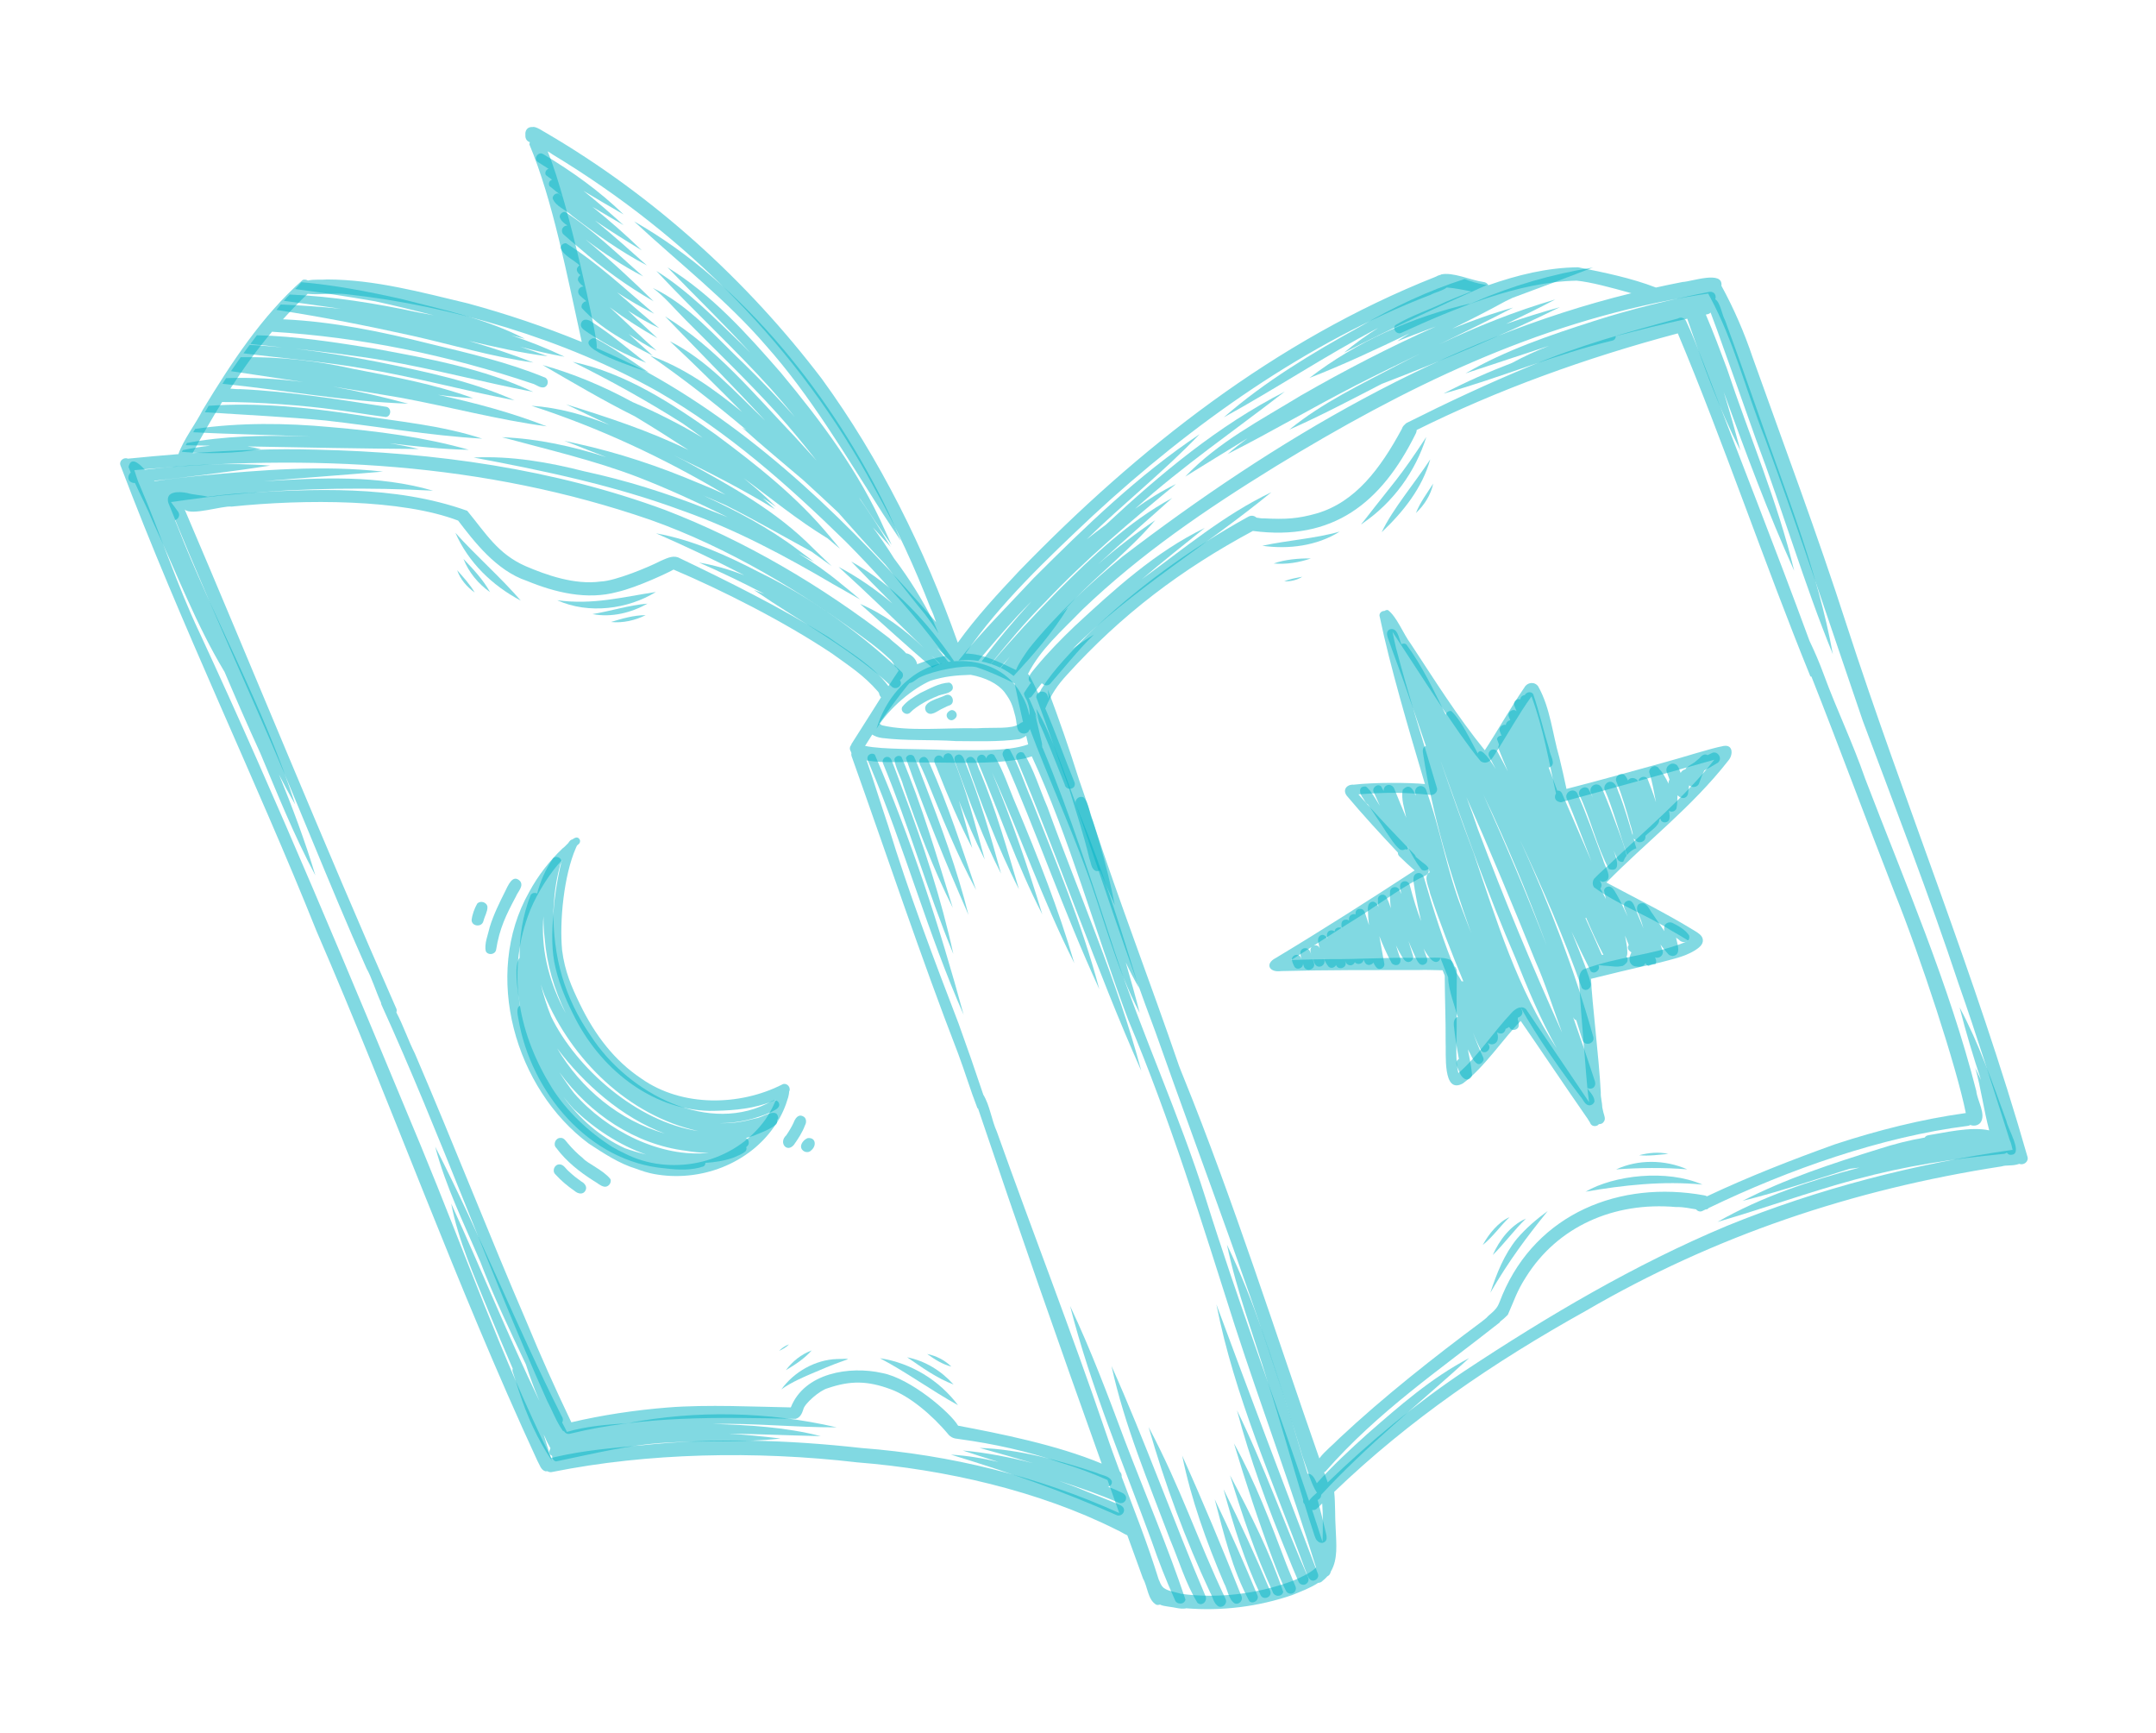 <svg width="173" height="139" viewBox="0 0 173 139" fill="none" xmlns="http://www.w3.org/2000/svg">
<g filter="url(#filter0_d_80_4251)">
<path d="M148.15 40.75C145.834 33.559 143.175 26.486 140.637 19.372C139.969 17.384 139.134 15.454 138.128 13.614C138.281 12.361 135.749 13.279 135.006 13.314C134.291 13.447 133.583 13.604 132.874 13.757C130.888 12.988 128.719 12.551 126.634 12.133C124.158 12.155 121.757 12.754 119.428 13.57C119.352 13.433 119.218 13.324 119.004 13.307C117.993 13.164 116.593 12.501 115.647 12.705C115.636 12.714 115.616 12.724 115.604 12.733C115.466 12.762 115.328 12.816 115.199 12.893C102.366 17.968 91.314 26.657 81.776 36.501C80.049 38.336 78.325 40.196 76.854 42.245C74.196 34.749 70.627 27.513 65.94 21.075C59.908 13.156 52.445 6.402 43.848 1.368C43.531 1.204 43.235 0.96 42.886 0.881C42.822 0.867 42.761 0.872 42.702 0.885C42.693 0.885 42.687 0.881 42.678 0.881C42.283 0.875 42.116 1.215 42.16 1.52C42.132 1.766 42.252 2.018 42.513 2.097C42.499 2.157 42.485 2.203 42.475 2.271C44.35 6.714 45.52 12.863 46.682 18.125C43.701 16.902 40.638 15.87 37.527 15.026C33.825 14.145 30.079 13.117 26.249 13.11C25.751 13.158 25.198 13.078 24.709 13.196C24.591 13.126 24.448 13.097 24.294 13.144C21.016 16.03 18.529 19.845 16.268 23.573C15.707 24.696 14.735 25.924 14.316 27.121C12.966 27.229 11.616 27.35 10.267 27.485C9.948 27.345 9.545 27.64 9.658 28.002C14.541 40.92 20.614 53.418 25.4 65.389C31.608 79.72 36.523 93.607 43.121 107.876C43.303 108.18 43.384 108.599 43.753 108.716C43.815 108.722 43.869 108.717 43.922 108.713C44.041 108.784 44.183 108.814 44.335 108.769C51.963 107.24 60.614 107.053 68.79 108.004C75.832 108.563 83.391 110.298 89.564 113.395C89.852 113.508 90.153 113.727 90.458 113.855C90.879 115.012 91.293 116.171 91.719 117.327C92.097 117.987 92.094 119.035 92.785 119.424C92.886 119.452 92.988 119.444 93.082 119.414C93.293 119.523 93.56 119.537 93.788 119.581C94.24 119.626 94.695 119.792 95.15 119.721C95.159 119.719 95.163 119.711 95.171 119.708C98.04 119.945 100.965 119.581 103.687 118.649C104.386 118.36 105.135 118.09 105.772 117.668C105.898 117.664 106.027 117.616 106.129 117.505C106.277 117.392 106.397 117.27 106.508 117.145C106.649 117.08 106.748 116.951 106.786 116.761C107.373 115.78 107.224 114.543 107.179 113.357C107.111 112.369 107.16 111.371 107.059 110.387C107.058 110.383 107.054 110.38 107.053 110.376C113.109 104.563 119.818 99.985 127.254 95.844C137.539 89.856 148.643 86.104 160.617 84.259C161.017 84.128 161.483 84.252 162.028 84.057C162.379 84.197 162.81 83.876 162.686 83.483C158.547 69.003 152.793 55.062 148.15 40.75ZM87.684 32.066C95.589 24.743 104.949 18.111 114.788 14.343C115.182 14.126 115.731 14.032 116.095 13.753C116.712 13.803 117.34 13.923 118.06 14.075C117.376 14.34 116.698 14.613 116.03 14.895C114.694 15.55 113.227 16.008 111.963 16.773C111.684 17.101 112.119 17.603 112.488 17.371C116.776 15.414 121.849 13.298 126.508 13.207C127.614 13.307 129.341 13.776 130.901 14.213C115.888 17.886 102.247 26.029 90.047 35.359C87.359 37.578 84.78 39.974 82.591 42.691C82.229 43.205 81.78 43.819 81.524 44.441C80.238 43.828 78.896 43.133 77.474 43.12C80.194 39.135 84.002 35.53 87.684 32.066ZM31.779 71.553C26.041 58.541 20.077 43.872 14.819 31.565C15.353 32.085 17.875 31.243 18.583 31.33C24.537 30.716 32.259 30.733 36.762 32.454C38.015 34.091 39.802 36.459 42.273 37.289C44.558 38.227 47.099 38.847 49.543 38.177C51.161 37.804 53.737 36.572 54.046 36.383C57.895 38.017 62.865 40.519 66.756 43.112C68.165 44.131 69.3 44.846 70.46 46.179C70.49 46.213 70.508 46.255 70.534 46.291C70.552 46.419 70.604 46.542 70.698 46.628C70.206 47.399 69.719 48.173 69.232 48.946C69.18 49.028 69.131 49.106 69.079 49.187C68.842 49.562 68.606 49.939 68.364 50.311C68.323 50.356 68.314 50.39 68.317 50.418C68.284 50.474 68.246 50.535 68.214 50.591C68.169 50.742 68.202 50.874 68.274 50.98C68.278 51.022 68.307 51.061 68.32 51.103C68.305 51.178 68.302 51.258 68.33 51.344C71.173 59.307 73.835 67.335 76.887 75.226C77.426 76.667 77.871 78.156 78.427 79.584C78.44 79.603 78.465 79.603 78.481 79.618C81.693 89.145 85.007 98.64 88.402 108.105C84.842 106.606 80.126 105.672 76.879 105.061C76.266 104.01 73.058 101.267 70.792 100.837C68.181 100.243 64.547 100.826 63.456 103.594C60.776 103.549 56.718 103.346 53.579 103.602C50.986 103.809 48.37 104.198 45.845 104.789C44.504 101.977 43.38 99.468 42.256 96.741C39.337 89.974 36.434 82.534 33.293 75.213C32.763 74.163 32.363 72.963 31.804 71.905C31.842 71.793 31.852 71.671 31.779 71.553ZM69.988 49.62C70.222 49.771 70.494 49.856 70.769 49.893C72.735 50.137 74.727 50.008 76.7 50.141C78.395 50.148 80.121 50.212 81.802 49.986C81.997 49.928 82.176 49.832 82.341 49.715C82.395 49.946 82.447 50.176 82.501 50.407C80.796 51.013 78.212 50.851 75.935 50.859C73.914 50.753 70.816 50.837 69.414 50.528C69.606 50.228 69.796 49.923 69.988 49.62ZM78.331 44.208C79.585 44.626 80.302 44.992 81.414 45.516C81.626 46.549 81.851 47.578 82.087 48.605C81.991 48.634 81.903 48.678 81.824 48.742C81.824 48.742 81.822 48.743 81.809 48.754C81.195 49.21 79.781 49.022 78.381 49.114C75.818 49.061 72.918 49.387 70.775 48.876C70.715 48.846 70.661 48.808 70.608 48.769C70.592 48.755 70.575 48.742 70.554 48.726C70.566 48.705 70.58 48.686 70.593 48.665C71.355 47.561 72.141 46.511 72.806 45.688C72.859 45.629 72.92 45.562 72.978 45.495C73.309 45.444 73.539 45.137 73.844 45.012C74.902 44.495 77.332 44.004 78.331 44.208ZM43.947 2.832C44.083 2.915 44.228 2.993 44.35 3.088C55.125 9.605 64.134 18.63 70.137 29.797C71.987 33.104 73.404 36.219 74.678 39.501C74.83 39.796 74.971 40.186 75.111 40.6C68.4 32.877 60.968 25.549 51.978 20.57C50.636 19.859 49.261 19.22 47.87 18.616C47.885 18.558 47.891 18.495 47.883 18.428C47.96 17.886 45.619 6.904 43.947 2.832ZM17.823 22.94C17.826 22.94 17.828 22.944 17.831 22.944C20.678 22.922 24.516 23.23 26.84 23.554C28.214 23.727 29.588 23.97 30.953 24.145C31.394 24.112 31.441 23.429 31.01 23.328C27.428 22.766 23.241 22.09 19.284 21.906C19.033 21.921 18.758 21.888 18.485 21.868C19.515 20.272 20.612 18.747 21.833 17.297C21.837 17.299 21.839 17.303 21.843 17.305C28.881 17.735 35.835 19.142 42.779 21.482C42.819 21.5 42.755 21.473 42.728 21.46C43.035 21.553 43.318 21.824 43.648 21.764C44 21.679 44.072 21.16 43.749 20.985C40.773 19.756 37.611 19.024 34.488 18.27C30.63 17.3 26.689 16.481 22.707 16.305C23.336 15.61 23.986 14.924 24.684 14.263C25.725 14.371 26.832 14.153 27.89 14.302C36.186 15.217 45.331 17.889 52.839 22.129C58.452 25.378 63.155 29.535 67.884 34.16C70.162 36.45 72.891 39.504 74.564 41.641C75.087 42.338 75.462 42.81 75.85 43.308C75.038 43.469 74.25 43.707 73.591 43.976C73.549 43.651 73.264 43.337 72.976 43.181C72.883 43.131 72.794 43.109 72.71 43.101C72.324 42.645 71.648 42.195 71.382 41.905C65.898 37.678 59.833 34.09 53.363 31.599C44.406 28.297 34.881 26.972 25.369 26.763C22.06 26.665 18.755 26.802 15.456 27.041C16.221 25.622 17.008 24.265 17.823 22.94ZM69.123 106.852C63.274 106.201 57.372 106.005 51.511 106.633C49.191 106.842 46.857 107.038 44.582 107.567C44.47 107.6 44.347 107.622 44.225 107.647C40.241 99.558 37.298 91.137 33.751 82.567C28.174 69.162 22.299 54.985 16.002 41.428C14.218 37.682 12.856 33.443 11.222 29.646C11.034 29.262 10.924 28.826 10.78 28.41C24.915 27.063 38.833 27.786 52.181 32.392C58.337 34.573 64.364 38.149 69.886 42.286C69.617 42.06 70.21 42.55 70.371 42.667C70.775 42.986 71.155 43.335 71.533 43.685C71.534 43.687 71.533 43.688 71.534 43.69C71.586 43.769 71.645 43.843 71.701 43.921C71.734 44.063 71.814 44.189 71.947 44.261C72.005 44.336 72.053 44.416 72.109 44.492C71.831 44.896 71.568 45.311 71.299 45.721C71.292 45.718 71.282 45.719 71.275 45.715C70.032 44.069 68.148 42.989 66.486 41.808C62.61 39.408 58.513 37.367 54.404 35.402C53.911 35.237 53.436 35.513 52.991 35.697C52.112 36.158 49.374 37.303 48.199 37.341C46.108 37.63 43.833 36.821 42.155 36.099C39.941 35.12 38.972 33.461 37.49 31.666C31.642 29.577 25.087 29.895 18.953 30.287C18.136 30.359 17.381 30.447 16.669 30.541C16.149 30.397 15.487 30.39 15.026 30.241C14.404 30.115 13.257 30.05 13.501 31.012C15.672 36.444 18.201 42.151 20.705 47.842C23.737 54.679 26.281 61.347 29.414 68.384C29.81 69.077 30.165 70.228 30.575 71.132C30.578 71.19 30.581 71.25 30.615 71.305C35.354 81.708 39.19 92.544 43.891 103.043C44.314 103.844 44.641 104.737 45.161 105.468C45.191 105.493 45.228 105.493 45.261 105.509C45.361 105.664 45.537 105.768 45.751 105.703C51.697 104.252 57.568 104.383 63.828 104.514C64.201 104.431 64.357 104.082 64.46 103.751C64.546 103.3 65.779 102.219 66.421 102.054C68.256 101.426 69.636 101.454 71.484 102.144C72.971 102.686 74.789 104.178 76.141 105.813C76.276 105.951 76.448 106.046 76.636 106.086C76.706 106.102 76.892 106.126 76.99 106.138C79.737 106.514 82.446 107.102 85.067 108.014C86.561 108.459 87.651 108.883 88.868 109.418C89.186 110.299 89.49 111.185 89.809 112.064C83.279 109.122 76.262 107.395 69.123 106.852ZM105.513 116.522C105.03 116.955 104.177 117.313 103.8 117.479C100.833 118.611 97.584 118.929 94.791 118.551C94.22 118.38 93.711 118.336 93.36 118.059C93.319 118.022 93.279 117.98 93.244 117.937C93.225 117.908 93.204 117.875 93.183 117.84C93.094 117.714 93.058 117.549 92.981 117.417C92.532 115.988 92.043 114.565 91.512 113.148C91.504 113.123 91.498 113.099 91.485 113.076C90.996 111.771 90.494 110.468 90.004 109.163C90.019 108.98 89.962 108.842 89.852 108.739C89.471 107.711 89.09 106.683 88.746 105.65C85.984 97.534 82.865 89.55 79.989 81.477C79.559 80.528 79.432 79.381 78.902 78.51C78.269 76.609 77.609 74.717 76.929 72.832C74.907 67.568 72.909 62.292 71.256 56.897C70.671 55.17 70.137 53.413 69.537 51.693C70.965 51.945 72.489 51.748 73.929 51.86C76.698 51.835 79.512 52.059 82.246 51.53C82.424 51.481 82.609 51.428 82.793 51.365C85.796 57.85 87.886 65.46 90.531 72.508C93.899 80.513 96.465 88.806 99.096 97.073C101.199 103.547 103.597 109.921 105.598 116.43C105.57 116.459 105.543 116.487 105.513 116.522ZM106.122 114.385C105.846 113.529 105.571 112.672 105.285 111.817C105.422 111.841 105.563 111.824 105.672 111.71C105.812 111.569 105.955 111.44 106.096 111.301C106.157 112.031 106.158 113.341 106.122 114.385ZM105.864 107.686C102.458 97.945 98.945 86.909 94.941 77.042C94.818 76.756 94.712 76.462 94.597 76.171C92.348 69.598 89.836 63.116 87.673 56.511C87.389 55.931 87.401 55.148 86.969 54.673C86.648 54.474 86.209 54.803 86.323 55.171C88.412 61.278 90.461 67.472 92.727 73.512C96.721 84.839 101.077 96.061 104.532 107.577C104.938 108.658 105.204 109.74 105.672 110.437C105.438 110.641 105.195 110.842 105.038 111.088C102.311 102.981 99.286 94.976 96.738 86.809C94.624 80.111 91.668 73.723 89.454 67.064C87.649 61.577 85.896 56.055 83.677 50.717C83.665 50.696 83.648 50.686 83.636 50.669C83.632 50.616 83.632 50.563 83.613 50.513C83.624 50.44 83.623 50.364 83.6 50.29C83.426 49.52 83.244 48.753 83.066 47.982C83.942 49.8 84.609 51.591 85.428 53.61C85.515 54.156 86.366 54.052 86.232 53.481C85.425 51.52 84.718 49.483 83.873 47.524C84.371 46.353 84.849 45.662 85.626 44.814C90.015 39.974 94.797 36.364 100.532 33.284C106.95 34.125 110.831 31.062 113.585 25.507C113.648 25.392 113.674 25.285 113.678 25.185C120.129 21.979 127.215 19.407 134.63 17.435C138.238 26.004 141.626 36.01 145.269 44.952C145.296 44.968 145.324 44.96 145.353 44.972C147.568 50.572 149.712 56.388 152.017 62.284C154.094 67.441 157.022 76.36 157.739 79.981C154.197 80.471 150.659 81.367 147.253 82.483C143.769 83.736 140.318 85.081 136.969 86.66C136.9 86.62 136.824 86.589 136.736 86.581C129.986 85.359 123.33 88.024 120.561 94.556C120.17 95.493 120.261 95.553 119.416 96.258C119.266 96.445 119.041 96.591 118.842 96.754C115.163 99.49 111.011 102.749 107.47 106.07C106.965 106.594 106.313 107.089 105.864 107.686ZM138.568 89.032C131.163 92.134 124.19 96.262 117.502 100.682C113.578 103.309 109.931 106.33 106.537 109.61C106.442 109.341 106.345 109.06 106.25 108.789C106.286 108.768 106.331 108.764 106.363 108.729C110.566 103.932 115.542 100.571 120.348 96.772C120.358 96.754 120.356 96.737 120.363 96.719C120.561 96.567 120.761 96.401 120.991 96.161C121.493 95.044 121.696 94.302 122.436 93.152C124.97 89.091 129.493 87.077 134.499 87.522C135.147 87.506 135.624 87.642 136.096 87.707C136.225 87.861 136.432 87.944 136.655 87.81C136.727 87.775 136.803 87.742 136.873 87.707C136.909 87.702 136.943 87.707 136.981 87.699C137.031 87.671 137.07 87.636 137.106 87.599C143.542 84.495 151.007 81.885 157.856 81.016C157.952 81.012 158.031 80.98 158.103 80.935C158.353 81.043 158.698 80.998 158.907 80.762C159.404 80.104 158.65 78.979 158.581 78.216C156.383 69.61 152.84 61.456 149.672 53.181C148.6 50.106 147.391 47.662 146.333 44.778C146.001 43.867 145.616 42.977 145.197 42.103C142.441 34.604 139.498 27.169 136.651 19.704C136.209 18.602 135.79 17.491 135.281 16.418C135.216 16.305 135.109 16.223 134.984 16.188C134.849 16.148 134.727 16.186 134.62 16.25C134.618 16.25 134.617 16.249 134.615 16.249C130.624 17.326 126.609 18.442 122.786 20.055C119.419 21.444 116.121 22.989 112.868 24.622C112.807 24.657 112.761 24.7 112.727 24.746C112.628 24.826 112.539 24.931 112.487 25.095C110.759 28.298 108.761 30.96 105.673 31.873C104.129 32.314 103.145 32.361 101.445 32.276C101.248 32.292 101.034 32.245 100.821 32.216C100.65 32.056 100.392 31.995 100.113 32.17C95.447 34.755 91.1 37.923 87.259 41.627C85.955 43 84.582 44.349 83.563 45.955C83.502 46.092 83.424 46.23 83.345 46.37C83.092 45.841 82.842 45.312 82.554 44.805C82.53 44.785 82.505 44.778 82.481 44.765C83.495 42.765 85.161 41.342 86.859 39.59C91.54 35.118 96.691 31.597 102.366 28.099C112.746 21.767 123.116 16.673 135.161 14.551C135.936 14.409 136.516 14.317 137.075 14.239C137.119 14.354 137.176 14.463 137.238 14.559C139.126 18.075 140.044 21.864 141.62 25.848C144.395 33.345 146.876 40.944 149.469 48.506C152.09 55.523 154.803 62.506 157.161 69.618C158.621 73.762 159.926 77.957 161.261 82.143C161.372 82.384 161.432 82.659 161.494 82.933C153.654 84.05 145.904 86.042 138.568 89.032Z" fill="#05B4C7" fill-opacity="0.5"/>
<path d="M138.292 50.535C137.225 50.733 135.048 51.451 133.579 51.842C130.955 52.569 128.332 53.3 125.696 53.979C125.524 53.137 125.324 52.301 125.126 51.465C124.572 49.568 124.403 47.485 123.423 45.748C123.136 45.348 122.554 45.416 122.322 45.837C121.214 47.458 120.029 49.541 119.142 50.879C116.951 48.188 115.108 45.236 113.203 42.342C112.621 41.578 112.074 40.147 111.368 39.631C111.261 39.609 111.17 39.647 111.092 39.703C110.845 39.684 110.612 39.925 110.715 40.18C111.52 44.083 113.024 49.154 114.338 53.589C113.128 53.467 110.326 53.443 108.627 53.639C108.084 53.601 107.703 54.034 108.064 54.523C109.336 56.038 110.716 57.539 112.169 59.086C112.164 59.201 112.203 59.319 112.319 59.415C112.708 59.791 113.102 60.166 113.513 60.518C110.164 62.708 106.038 65.339 102.368 67.543C101.455 68.016 101.864 68.732 102.798 68.592C106.495 68.495 110.197 68.51 113.898 68.507C114.327 68.48 115.412 68.528 115.759 68.527C115.798 68.63 115.844 68.746 115.863 68.791C115.899 68.864 115.913 68.912 115.928 68.956C115.929 70.722 116.013 72.487 115.999 74.254C116.059 75.151 115.721 78.527 117.388 77.601C119.128 76.316 120.745 73.847 122.025 72.594C123.503 74.726 125.615 77.885 127.313 80.323C127.411 80.442 127.482 80.599 127.576 80.73C127.631 80.904 127.779 81.046 128.014 81.023C128.149 81.013 128.234 80.949 128.297 80.87C128.454 80.875 128.612 80.818 128.696 80.668C128.855 80.456 128.728 80.189 128.668 79.965C128.681 80.036 128.637 79.825 128.572 79.545C128.564 79.147 128.428 78.719 128.449 78.334C128.308 75.537 127.742 71.082 127.664 69.212C128.132 69.085 131.63 68.241 133.189 67.908C134.136 67.652 135.128 67.461 135.977 66.948C136.284 66.749 136.683 66.491 136.639 66.075C136.599 65.726 136.264 65.54 135.995 65.368C133.696 63.959 131.279 62.76 128.902 61.489C132.122 58.204 135.748 55.464 138.704 51.679C139.077 51.23 139.07 50.392 138.292 50.535ZM129.294 59.885C128.776 60.386 128.521 60.562 127.932 61.164C127.773 61.367 127.759 61.653 127.905 61.866C129.772 63.249 132.122 64.081 134.103 65.34C134.524 65.573 135.114 65.925 135.465 66.144C135.367 66.205 135.318 66.227 135.163 66.298C132.442 67.362 129.888 67.402 127.044 68.461C126.78 68.654 126.703 68.996 126.706 69.308C126.8 71 126.929 72.695 127.072 74.382C127.225 75.958 127.286 77.544 127.512 79.11C125.827 76.621 124.148 74.121 122.45 71.647C122.055 71.298 121.558 71.633 121.272 71.96C119.799 73.526 118.445 75.586 117.021 76.774C116.769 75.8 116.882 74.319 116.886 73.1C116.875 71.636 116.875 70.174 116.899 68.712C116.922 68.51 116.837 68.309 116.691 68.188C116.644 68.005 116.558 67.834 116.408 67.707C115.755 67.389 114.587 67.567 113.536 67.529C111.258 67.493 108.985 67.649 106.708 67.634C105.831 67.642 104.595 67.666 103.613 67.706C105.387 66.584 107.579 65.145 109.403 64.02C111.049 62.95 112.867 61.616 114.406 60.915C114.226 61.004 114.431 60.922 114.499 60.85C114.621 60.748 114.678 60.566 114.635 60.411C114.613 60.255 114.485 60.146 114.373 60.045C114.11 59.848 113.854 59.644 113.604 59.43C113.589 59.371 113.565 59.312 113.516 59.256C111.977 57.679 110.199 55.794 109.002 54.417C110.029 54.337 111.057 54.278 112.087 54.294C112.939 54.306 113.668 54.346 114.71 54.453C115.064 54.535 115.423 54.218 115.286 53.853C114.189 50.127 113.009 46.422 112.017 42.668C111.933 42.328 111.84 41.871 111.736 41.382C113.53 44.106 115.277 46.86 117.137 49.539C117.678 50.283 118.205 51.039 118.798 51.741C118.909 51.838 119.06 51.881 119.206 51.867C119.557 51.832 119.751 51.505 119.926 51.238C120.999 49.57 121.852 47.988 122.89 46.555C122.89 46.555 122.89 46.556 122.891 46.557C123.881 49.239 124.276 51.778 124.854 54.348C124.72 54.561 124.752 54.831 124.957 54.956C124.998 54.989 125.048 55.004 125.104 55.019C125.108 55.019 125.109 55.02 125.111 55.02C125.158 55.032 125.198 55.056 125.255 55.049C125.326 55.044 125.385 55.025 125.435 54.996C129.327 53.954 133.968 52.645 137.556 51.639C135.318 54.514 132.021 57.296 129.294 59.885Z" fill="#05B4C7" fill-opacity="0.5"/>
<path d="M62.744 77.7C59.407 79.393 54.753 79.551 51.436 77.197C49.33 75.79 47.737 73.74 46.528 71.227C45.858 69.844 45.325 68.636 45.105 66.926C44.885 64.599 45.238 60.925 46.218 58.695C46.247 58.642 46.275 58.583 46.298 58.524C46.353 58.476 46.406 58.422 46.464 58.375C46.538 58.3 46.56 58.186 46.537 58.084C46.402 57.786 46.177 57.85 45.94 58.023C45.819 58.04 45.702 58.149 45.592 58.328C45.418 58.502 45.257 58.677 45.145 58.747C44.084 59.757 43.172 60.935 42.464 62.24C38.676 68.93 41.363 78.061 47.24 82.43C48.437 83.208 49.689 84.045 51.051 84.451C51.507 84.624 51.971 84.774 52.448 84.865C56.104 85.56 60.171 84.104 62.287 80.828C62.718 80.185 63.032 79.459 63.248 78.709C63.279 78.572 63.322 78.409 63.321 78.259C63.332 78.236 63.346 78.216 63.352 78.188C63.452 77.829 63.05 77.502 62.744 77.7ZM62.178 79.104C61.885 79.82 61.455 80.483 61.167 80.828C58.53 84.164 53.677 85.041 50.14 83.226C49.796 83.07 49.464 82.895 49.139 82.706C47.21 81.481 45.466 79.826 44.311 77.997C41.688 73.807 40.642 68.926 42.362 64.185C42.826 62.847 43.813 61.167 44.782 60.033C44.876 59.921 44.982 59.822 45.079 59.712C44.691 61.196 44.449 63.163 44.441 63.495C44.319 64.933 44.215 66.399 44.469 67.83C44.746 69.306 45.319 70.71 45.985 72.038C48.071 76.351 52.188 79.691 56.921 79.806C58.431 79.8 59.972 79.704 61.422 79.237C61.707 79.15 61.986 79.043 62.258 78.921C62.226 79.034 62.2 79.11 62.178 79.104Z" fill="#05B4C7" fill-opacity="0.5"/>
<path d="M71.29 31.788C66.923 22.719 59.734 13.467 50.889 8.457C54.436 11.759 58.3 14.738 61.471 18.425C65.051 22.45 67.831 27.195 70.858 31.924C71.322 32.627 71.854 33.443 72.284 34.077C71.969 33.306 71.638 32.543 71.29 31.788Z" fill="#05B4C7" fill-opacity="0.5"/>
<path d="M75.309 41.5C75.178 41.182 75.042 40.867 74.897 40.555C74.005 38.772 72.94 37.081 71.74 35.487C71.21 34.632 70.641 33.804 70.041 32.999C70.066 33.026 70.09 33.053 70.116 33.08C70.56 33.565 71.026 34.076 71.456 34.548C71.229 34.165 71.003 33.784 70.77 33.405C70.184 32.456 69.563 31.53 68.925 30.616C68.969 30.67 69.011 30.723 69.058 30.775C69.453 31.367 69.85 31.959 70.25 32.549C70.66 33.147 71.174 33.909 71.54 34.397C71.356 33.995 71.173 33.591 70.989 33.188C68.942 28.551 65.875 24.459 62.65 20.583C59.932 17.468 57.115 14.318 53.561 12.139C55.769 14.434 58.066 16.647 60.214 18.998C59.978 18.762 59.747 18.521 59.509 18.289C57.339 16.22 55.228 14.019 52.669 12.428C55.664 15.643 58.912 18.618 61.857 21.882C62.528 22.632 63.158 23.379 63.765 24.124C62.476 22.682 61.139 21.281 59.758 19.927C57.444 17.741 55.301 15.18 52.38 13.79C53.377 14.533 54.168 15.51 55.043 16.384C57.501 18.86 60.025 21.272 62.366 23.861C63.463 25.074 64.488 26.346 65.507 27.624C64.933 26.992 64.357 26.361 63.784 25.731C60.52 22.315 57.44 18.569 53.371 16.077C56.051 18.855 58.771 21.599 61.393 24.431C58.991 22.152 56.754 19.577 53.752 18.068C55.73 19.911 57.646 21.822 59.549 23.747C57.291 21.906 54.912 20.188 52.162 19.221C54.794 21.041 57.368 23.054 59.906 25.198C59.785 25.129 59.666 25.056 59.544 24.989C61.141 26.437 62.814 27.8 64.45 29.203C65.385 30.055 66.318 30.917 67.247 31.793C68.498 33.205 69.745 34.621 71.044 35.983C72.145 37.356 73.202 38.743 74.237 39.987C74.605 40.47 74.993 41.03 75.309 41.5Z" fill="#05B4C7" fill-opacity="0.5"/>
<path d="M67.467 37.502C66.389 36.604 65.25 35.807 64.063 35.083C64.507 35.325 64.965 35.577 65.332 35.771C64.902 35.445 64.47 35.122 64.036 34.803C61.696 33.028 59.097 31.667 56.438 30.444C57.04 30.7 57.649 30.953 58.231 31.219C60.568 32.389 62.835 33.706 65.132 34.953C65.68 35.349 66.252 35.766 66.734 36.107C66.25 35.637 65.765 35.169 65.276 34.704C62.331 31.695 58.617 29.654 54.95 27.662C54.672 27.518 54.391 27.376 54.112 27.232C56.857 28.554 59.569 29.942 62.175 31.536C61.863 31.229 61.541 30.936 61.211 30.651C61.367 30.749 61.521 30.85 61.678 30.948C61.872 31.077 62.093 31.233 62.263 31.346C62.021 31.108 61.778 30.872 61.529 30.64C60.93 30.09 60.31 29.562 59.679 29.051C61.898 30.679 63.937 32.373 66.413 33.884C66.775 34.189 67.143 34.504 67.403 34.715C67.141 34.392 66.878 34.069 66.607 33.753C63.981 30.56 60.73 28.001 57.428 25.547C53.941 23.071 50.2 20.618 45.96 19.72C48.98 21.215 51.94 22.861 54.787 24.666C55.331 25.036 55.847 25.427 56.375 25.809C54.564 24.721 52.683 23.771 50.758 22.946C48.448 21.686 46.014 20.663 43.541 19.975C45.984 21.391 48.423 22.836 50.95 24.096C52.394 24.965 53.819 25.87 55.238 26.789C52.093 25.25 48.7 24.141 45.426 23.128C46.582 23.691 47.745 24.237 48.91 24.782C46.905 23.981 44.833 23.387 42.648 23.242C48.065 25 53.262 27.419 58.211 30.374C57.495 30.041 56.77 29.727 56.039 29.438C52.892 28.102 49.644 27.013 46.304 26.28C45.968 26.203 45.571 26.114 45.277 26.057C45.655 26.198 46.031 26.342 46.407 26.487C47.151 26.787 47.903 27.074 48.652 27.365C45.934 26.495 43.147 25.873 40.288 25.766C43.946 26.759 47.656 27.608 51.201 28.969C53.609 29.905 55.993 31.002 58.38 32.174C57.783 31.934 57.185 31.701 56.588 31.474C53.455 30.236 50.232 29.223 46.943 28.514C44.015 27.768 41.04 27.248 38.004 27.394C43.675 28.456 49.335 29.645 54.758 31.656C59.016 33.16 62.895 35.228 66.94 37.603C67.609 37.973 68.451 38.47 69.012 38.779C68.504 38.347 67.99 37.919 67.467 37.502Z" fill="#05B4C7" fill-opacity="0.5"/>
<path d="M74.811 44.254C74.905 44.2 74.998 44.144 75.097 44.1C75.194 44.056 75.292 44.013 75.392 43.972C75.176 43.738 74.968 43.498 74.744 43.27C74.979 43.498 75.21 43.724 75.444 43.953C75.643 43.874 75.849 43.815 76.065 43.817C76.08 43.813 76.094 43.812 76.11 43.809C75.796 43.417 75.491 43.021 75.164 42.642C75.552 43.025 75.934 43.399 76.317 43.776C76.36 43.769 76.403 43.764 76.444 43.757C76.483 43.749 76.522 43.745 76.561 43.738H76.563C74.378 40.537 71.719 37.639 68.302 35.735C69.379 36.857 70.489 37.981 71.605 39.102C70.271 37.982 68.841 36.981 67.289 36.168C69.574 38.25 71.868 40.467 74.117 42.659C72.609 41.216 70.94 39.959 69.016 39.136C70.886 40.775 72.859 42.617 74.811 44.254Z" fill="#05B4C7" fill-opacity="0.5"/>
<path d="M41.721 18.502C42.905 18.814 44.095 19.101 45.304 19.309C43.913 18.644 42.485 18.079 41.031 17.593C41.396 17.686 41.761 17.783 42.127 17.874C39 16.252 35.539 15.532 32.153 14.662C29.538 14.078 26.87 13.564 24.187 13.328C24.029 13.522 23.858 13.703 23.683 13.879C25.759 14.149 27.814 14.467 30.113 14.864C31.678 15.203 33.232 15.586 34.784 15.981C34.37 15.9 33.955 15.821 33.538 15.749C30.145 15.024 26.71 14.468 23.247 14.317C23.083 14.48 22.925 14.648 22.773 14.822C24.31 15.033 25.827 15.241 27.325 15.46C25.709 15.29 24.11 15.185 22.523 15.116C22.41 15.261 22.297 15.407 22.184 15.552C25.849 16.11 29.49 16.832 33.111 17.633C36.334 18.358 39.509 19.325 42.789 19.771C41.093 19.113 39.365 18.55 37.621 18.039C39.715 18.522 41.809 19.01 43.949 19.272C43.218 19 42.471 18.749 41.721 18.502Z" fill="#05B4C7" fill-opacity="0.5"/>
<path d="M23.706 18.669C26.109 18.929 28.474 19.209 30.777 19.599C34.811 20.286 38.765 21.361 42.784 22.13C38.796 20.252 34.435 19.463 30.131 18.67C26.981 18.164 23.802 17.659 20.611 17.585C20.436 17.816 20.264 18.05 20.093 18.282C20.942 18.373 21.8 18.468 22.643 18.557C21.774 18.471 20.902 18.41 20.03 18.365C19.866 18.588 19.695 18.809 19.533 19.035C22.778 19.447 26.02 19.7 29.255 20.265C33.301 20.938 37.261 22.03 41.287 22.806C37.814 21.252 34.081 20.493 30.371 19.735C28.165 19.302 25.941 18.929 23.706 18.669Z" fill="#05B4C7" fill-opacity="0.5"/>
<path d="M32.183 22.602C36.087 23.326 39.928 24.365 43.868 24.892C41.047 23.788 38.118 23.006 35.157 22.365C36.088 22.488 37.025 22.582 37.966 22.634C34.832 21.495 31.546 20.906 28.284 20.269C25.375 19.611 22.295 19.292 19.314 19.346C19.049 19.717 18.791 20.092 18.533 20.467C20.468 20.755 22.402 21.042 24.337 21.337C22.274 21.071 20.2 20.95 18.142 21.026C18.133 21.04 18.123 21.053 18.114 21.065C18.023 21.201 17.941 21.342 17.852 21.479C22.91 21.991 27.637 22.896 32.741 23.074C30.776 22.541 28.761 22.07 26.729 21.708C28.55 21.995 30.368 22.288 32.183 22.602Z" fill="#05B4C7" fill-opacity="0.5"/>
<path d="M28.573 23.964C24.706 23.378 20.645 22.957 16.74 23.247C16.637 23.418 16.538 23.591 16.438 23.763C19.669 23.975 22.906 24.125 26.131 24.424C30.174 24.875 34.376 25.628 38.693 25.88C35.412 24.8 31.965 24.513 28.573 23.964Z" fill="#05B4C7" fill-opacity="0.5"/>
<path d="M31.257 26.25C33.371 26.495 35.484 26.739 37.615 26.773C34.002 25.749 30.276 25.275 26.541 24.955C22.941 24.618 19.223 24.581 15.659 25.096C15.606 25.187 15.552 25.276 15.501 25.365C18.632 25.536 21.767 25.571 24.897 25.712C24.627 25.704 24.358 25.697 24.089 25.692C21.073 25.603 17.948 25.664 15.001 26.227C14.968 26.287 14.932 26.347 14.898 26.407C15.555 26.419 16.213 26.431 16.87 26.444C16.13 26.517 15.397 26.648 14.67 26.8L14.592 26.936C16.715 27.132 18.949 27.059 20.929 26.727C20.575 26.628 20.217 26.558 19.857 26.503C24.439 26.592 29.021 26.678 33.603 26.71C32.825 26.527 32.043 26.375 31.257 26.25Z" fill="#05B4C7" fill-opacity="0.5"/>
<path d="M47.746 8.384C48.971 9.22 50.231 10.01 51.492 10.769C50.232 9.547 48.915 8.389 47.548 7.291C48.377 7.787 49.213 8.27 50.033 8.753C48.994 7.806 47.929 6.877 46.824 6.004C47.887 6.645 48.959 7.274 50.036 7.892C48.107 6.013 45.906 4.447 43.602 3.064C43.181 2.785 42.752 3.451 43.194 3.709C43.462 3.889 43.742 4.053 44.012 4.228C43.823 4.308 43.694 4.506 43.795 4.732C43.956 4.865 44.132 4.982 44.298 5.11C44.11 5.171 43.984 5.345 44.076 5.603C44.411 5.89 44.765 6.16 45.114 6.436C45.007 6.365 44.907 6.285 44.798 6.216C44.571 6.17 44.34 6.378 44.346 6.607C44.576 7.25 45.424 7.528 45.905 7.996C47.815 9.456 49.771 10.869 51.908 11.981C50.543 10.771 49.171 9.538 47.746 8.384Z" fill="#05B4C7" fill-opacity="0.5"/>
<path d="M46.982 9.896C48.447 11 49.97 12.023 51.603 12.862C49.572 11.099 47.614 9.151 45.357 7.7C45.133 7.655 44.907 7.86 44.912 8.085C44.985 8.397 45.257 8.597 45.536 8.788C45.383 8.774 45.225 8.856 45.146 8.99C45.052 9.146 45.081 9.364 45.21 9.491C45.642 9.883 46.091 10.253 46.537 10.629C48.369 12.226 50.341 13.652 52.448 14.864C50.697 13.138 48.877 11.466 46.982 9.896Z" fill="#05B4C7" fill-opacity="0.5"/>
<path d="M50.394 15.61C51.199 16.13 52.023 16.617 52.898 17.015C51.751 16.082 50.642 15.105 49.52 14.142C50.477 14.771 51.462 15.355 52.492 15.857C50.202 13.914 47.973 11.805 45.434 10.209C45.212 10.165 44.989 10.367 44.994 10.59C45.213 11.207 46.037 11.528 46.503 11.981C46.351 12.067 46.245 12.243 46.303 12.431C46.352 12.569 46.458 12.669 46.574 12.761C46.428 12.852 46.334 13.03 46.386 13.204C46.48 13.399 46.648 13.541 46.824 13.676C46.603 13.67 46.385 13.854 46.393 14.085C46.391 14.339 46.626 14.475 46.79 14.632C46.877 14.707 46.966 14.779 47.054 14.854C46.811 14.885 46.6 15.131 46.68 15.396C48.214 17.079 50.373 18.19 52.389 19.233C51.741 18.657 51.1 18.07 50.452 17.49C51.172 17.975 51.908 18.436 52.686 18.825C51.406 17.703 50.197 16.49 48.933 15.347C50.152 16.249 51.424 17.072 52.746 17.816C51.96 17.096 51.183 16.345 50.394 15.61Z" fill="#05B4C7" fill-opacity="0.5"/>
<path d="M47.53 16.546C47.251 16.316 46.759 16.185 46.623 16.634C46.515 17.044 46.996 17.216 47.252 17.427C48.697 18.365 50.233 19.177 51.844 19.792C50.361 18.674 49.166 17.582 47.53 16.546Z" fill="#05B4C7" fill-opacity="0.5"/>
<path d="M48.177 18.053C47.971 17.957 47.768 17.771 47.529 17.839C45.845 18.621 51.456 20.311 52.046 20.563C50.773 19.702 49.517 18.809 48.177 18.053Z" fill="#05B4C7" fill-opacity="0.5"/>
<path d="M124.796 14.714C121.604 15.645 118.522 16.878 115.523 18.296C117.5 17.34 119.475 16.379 121.418 15.366C119.751 15.827 118.129 16.406 116.535 17.057C117.968 16.35 119.395 15.63 120.797 14.858C120.982 14.767 121.169 14.679 121.358 14.588C123.537 13.78 125.709 12.971 127.817 12.151C124.541 12.681 121.348 13.604 118.301 14.924C118.111 15.003 117.918 15.084 117.727 15.164C117.811 15.123 117.906 15.075 117.987 15.036C113.344 16.102 108.851 18.093 105.071 21.011C107.564 20.051 110.442 18.715 113.103 17.43C112.772 17.636 112.437 17.834 112.121 18.064C113.141 17.665 114.182 17.271 115.221 16.878C111.502 18.529 107.879 20.413 104.357 22.435C101.147 24.396 97.722 26.165 95.107 28.924C96.772 27.895 98.439 26.864 100.111 25.844C99.564 26.246 99.024 26.662 98.51 27.111C101.997 25.348 105.363 23.361 108.84 21.578C110.563 20.699 112.307 19.854 114.05 19.011C113.43 19.319 112.813 19.632 112.199 19.953C109.2 21.532 106.094 23 103.454 25.16C105.982 24.041 108.424 22.752 110.878 21.484C115.686 19.645 120.917 17.431 125.167 15.333C123.719 15.729 122.276 16.181 120.846 16.679C122.184 16.041 123.513 15.396 124.796 14.714Z" fill="#05B4C7" fill-opacity="0.5"/>
<path d="M103.087 22.109C97.751 24.83 93.094 28.718 88.726 32.793C88.21 33.167 87.704 33.559 87.2 33.955C90.154 31.073 93.407 28.514 96.257 25.523C91.367 28.784 87.11 32.909 82.963 37.049C80.924 39.234 78.781 41.36 76.902 43.691C76.98 43.681 77.057 43.664 77.132 43.658C77.577 43.616 78.039 43.636 78.498 43.706C79.539 42.479 80.582 41.252 81.67 40.064C82.031 39.679 82.403 39.304 82.771 38.927C81.361 40.477 80.004 42.073 78.764 43.758C79.012 43.808 79.259 43.871 79.502 43.951C80.886 42.247 82.291 40.562 83.846 39.008C87.091 35.569 90.712 32.523 94.359 29.523C93.201 30.083 92.118 30.761 91.081 31.505C94.966 28.028 98.96 25.306 103.087 22.109Z" fill="#05B4C7" fill-opacity="0.5"/>
<path d="M84.86 38.114C83.019 39.999 81.215 41.934 79.516 43.953C79.77 44.038 80.019 44.134 80.258 44.249C80.519 43.951 80.779 43.655 81.04 43.357C80.789 43.658 80.546 43.963 80.304 44.269C80.673 44.45 81.016 44.67 81.332 44.92C82.93 43.201 84.473 41.435 85.702 39.423C85.5 39.603 85.303 39.789 85.105 39.974C85.479 39.57 85.846 39.161 86.227 38.764C88.326 36.594 90.739 34.733 92.694 32.425C91.098 33.501 89.577 34.677 88.13 35.937C90.074 34.139 92.086 32.416 94.053 30.642C90.555 32.546 87.658 35.32 84.86 38.114Z" fill="#05B4C7" fill-opacity="0.5"/>
<path d="M119.3 13.556L119.242 13.538C119.203 13.532 119.161 13.529 119.12 13.523C118.563 13.438 118.036 13.271 117.516 13.074C114.601 14.011 111.808 15.319 109.155 16.879C105.314 18.998 101.515 21.273 98.203 24.167C102.387 21.875 106.36 19.212 110.587 16.998C109.632 17.596 108.709 18.253 107.841 18.987C111.577 17.056 115.478 15.261 119.3 13.556Z" fill="#05B4C7" fill-opacity="0.5"/>
<path d="M90.353 110.921C90.403 110.673 90.188 110.501 89.982 110.416C89.638 110.245 89.28 110.101 88.921 109.961C89.119 109.907 89.272 109.714 89.206 109.494C88.998 109.069 88.393 109.039 87.998 108.846C84.961 107.83 81.812 106.959 78.596 106.842C80.026 107.232 81.452 107.641 82.874 108.066C81.027 107.589 79.153 107.222 77.252 107.051C78.179 107.363 79.139 107.666 80.111 107.967C78.861 107.67 77.594 107.459 76.309 107.384C80.96 108.805 85.301 110.315 89.563 112.221C89.878 112.394 90.286 112.087 90.18 111.734C90.135 111.568 89.989 111.467 89.836 111.407C88.701 110.918 87.54 110.498 86.402 110.017C85.933 109.839 85.46 109.663 84.985 109.49C86.675 110.038 88.301 110.608 89.748 111.233C89.99 111.362 90.332 111.205 90.353 110.921Z" fill="#05B4C7" fill-opacity="0.5"/>
<path d="M57.236 104.919C60.536 104.849 63.83 105.205 67.131 105.193C61.651 103.925 55.871 103.799 50.346 104.863C48.711 104.971 47.052 105.1 45.491 105.559C45.362 105.306 45.242 105.052 45.107 104.804C45.188 104.663 45.196 104.477 45.083 104.324C41.398 97.016 38.622 89.899 34.92 82.68C35.77 85.905 37.257 88.896 38.558 91.953C39.514 94.473 40.901 97.414 42.197 100.143C42.512 101.137 42.875 102.111 43.279 103.069C40.769 97.866 38.611 92.5 36.205 87.247C36.786 90.26 38.057 93.055 39.203 95.882C39.835 97.421 40.477 98.959 41.141 100.484C41.12 100.55 41.109 100.62 41.128 100.687C41.293 101.226 41.465 101.763 41.642 102.298C42.273 104.26 43.133 106.149 44.274 107.868C44.061 107.169 43.843 106.469 43.625 105.771C43.661 105.841 43.694 105.913 43.73 105.983C43.777 106.092 43.828 106.202 43.872 106.312C43.996 106.532 44.086 106.714 44.169 106.869C44.049 107.116 44.013 107.346 44.307 107.484C44.294 107.677 44.41 107.88 44.61 107.93C47.7 107.292 50.461 106.593 53.428 106.424C56.494 106.227 59.572 106.438 62.632 106.09C61.267 105.924 59.877 105.788 58.481 105.698C60.939 105.732 63.398 105.847 65.855 105.9C63.034 105.174 60.135 105.011 57.236 104.919Z" fill="#05B4C7" fill-opacity="0.5"/>
<path d="M34.747 30.054C30.347 28.777 25.717 29.015 21.172 29.296C24.342 29.024 27.57 28.797 30.728 28.523C25.881 27.99 21.009 28.392 16.172 28.839C14.911 28.976 13.643 29.093 12.39 29.295C12.383 29.284 12.373 29.273 12.365 29.263C15.268 28.934 18.744 28.503 21.682 28.043C18.333 27.775 14.957 27.974 11.623 28.37C11.062 27.756 10.501 27.355 10.314 28.147C10.366 28.3 10.434 28.451 10.492 28.603C10.168 28.864 10.233 29.415 10.789 29.437C10.802 29.436 10.815 29.434 10.828 29.433C11.29 30.466 11.834 31.474 12.255 32.521C14.129 36.555 15.708 40.753 18.007 44.573C18.004 44.565 18.002 44.556 17.999 44.547C18.94 46.754 19.896 48.955 20.899 51.136C22.2 54.227 23.587 57.714 25.302 60.909C24.464 58.119 23.46 55.45 22.388 52.83C22.802 53.64 23.231 54.441 23.688 55.227C21.205 47.464 17.06 40.175 14.229 32.875C14.173 32.757 14.11 32.587 14.041 32.416C14.316 32.349 14.476 32.015 14.306 31.767C14.117 31.496 13.919 31.231 13.72 30.966C15.659 30.699 17.226 30.467 19.326 30.298C24.455 29.84 29.61 29.778 34.747 30.054Z" fill="#05B4C7" fill-opacity="0.5"/>
<path d="M72.382 44.62C68.992 41.449 65.162 38.661 60.972 36.624C58.331 35.252 55.597 34.007 52.648 33.476C55.028 34.519 57.393 35.633 59.71 36.834C58.541 36.387 57.339 36.032 56.094 35.821C57.852 36.588 59.608 37.431 61.334 38.334C61.056 38.229 60.778 38.12 60.498 38.022C64.312 40.624 68.37 42.784 71.552 45.768C71.808 46.041 72.302 45.837 72.293 45.462C72.281 45.38 72.247 45.308 72.212 45.236C72.419 45.124 72.548 44.859 72.382 44.62Z" fill="#05B4C7" fill-opacity="0.5"/>
<path d="M117.889 99.636C114.863 101.219 112.291 103.472 109.736 105.706C108.327 106.967 106.936 108.271 105.661 109.674C105.489 109.264 105.271 108.885 104.92 108.917C104.503 107.517 104.087 106.116 103.663 104.718C102.142 99.915 100.658 95.087 98.453 90.545C99.233 94.285 100.606 97.86 101.708 101.511C102.726 104.656 103.603 107.847 104.568 111.01C104.54 111.147 104.59 111.272 104.682 111.365C104.941 112.209 105.2 113.052 105.481 113.889C105.538 114.024 105.575 114.172 105.68 114.279C105.687 114.283 105.69 114.284 105.695 114.288C105.81 114.417 105.989 114.5 106.163 114.45C106.678 114.278 106.359 113.679 106.309 113.305C106.159 112.639 105.929 111.79 105.732 111.022C105.898 110.956 106.019 110.803 106.011 110.609C109.673 106.641 113.906 103.268 117.889 99.636Z" fill="#05B4C7" fill-opacity="0.5"/>
<path d="M91.406 69.955C89.943 65.257 88.519 60.543 86.638 55.989C85.607 53.29 84.409 49.63 83.153 47.547C83.218 47.916 83.299 48.279 83.376 48.645C83.119 47.976 82.853 47.313 82.552 46.671C82.659 46.667 82.763 46.617 82.824 46.505C83.072 46.162 83.333 45.828 83.597 45.497C83.76 45.689 84.08 45.745 84.273 45.539C85.431 44.217 86.518 42.833 87.773 41.599C87.194 41.95 86.63 42.328 86.085 42.727C90.777 38.041 96.824 34.441 102.017 30.178C98.228 31.98 95.006 34.7 91.632 37.148C91.632 37.148 91.631 37.149 91.629 37.15C93.286 35.752 94.977 34.397 96.67 33.045C92.711 34.965 89.429 37.961 86.23 40.927C85.138 41.969 84.081 43.052 83.118 44.214C82.866 44.551 82.24 45.122 82.723 45.463C82.536 45.734 82.343 45.999 82.172 46.28C82.155 46.367 82.175 46.441 82.214 46.504C82.21 46.505 82.208 46.506 82.205 46.508C82.453 46.933 82.63 47.437 82.613 47.931C82.611 47.98 82.6 48.029 82.595 48.078C82.493 47.523 82.295 46.967 81.995 46.479C80.376 43.299 75.764 42.905 73.027 45.099C71.73 46.103 70.788 47.589 70.338 49.148C71.347 47.448 73.331 45.871 74.667 45.302C75.769 44.953 76.667 44.862 77.892 44.825C79.05 45.039 80.039 45.516 80.591 46.199C81.152 46.961 81.233 47.244 81.475 48.167C81.573 48.535 81.549 48.935 81.709 49.282C81.866 49.572 82.291 49.63 82.517 49.391C82.573 49.306 82.611 49.238 82.64 49.175C84.049 52.932 85.723 56.586 87.107 60.353C88.555 64.219 89.52 68.28 91.45 71.946C91.102 70.59 90.722 69.242 90.332 67.898C90.663 68.597 91.014 69.285 91.406 69.955Z" fill="#05B4C7" fill-opacity="0.5"/>
<path d="M161.593 82.166C161.592 82.154 161.585 82.144 161.582 82.132C161.369 81.541 161.036 80.895 160.997 80.614C159.868 77.528 158.798 74.407 157.24 71.505C157.734 73.466 158.322 75.397 158.953 77.317C158.802 76.996 158.652 76.676 158.496 76.359C158.964 78 159.173 79.726 159.617 81.369C158.116 81.04 155.958 81.575 154.778 81.753C154.772 81.753 154.767 81.759 154.759 81.759C154.728 81.764 154.697 81.767 154.668 81.772C154.697 81.761 154.716 81.765 154.741 81.765C154.609 81.773 154.506 81.845 154.44 81.946C153.198 82.159 151.973 82.472 150.771 82.861C147.048 84.023 143.306 85.233 139.832 87.024C142.734 86.307 145.569 85.335 148.426 84.453C148.689 84.423 148.95 84.391 149.211 84.355C145.272 85.397 141.361 86.683 137.82 88.712C141.509 87.643 145.125 86.327 148.833 85.322C152.951 84.204 156.667 83.656 160.726 83.263C160.845 83.265 160.943 83.219 161.027 83.155C161.085 83.23 161.155 83.294 161.256 83.326C161.897 83.394 161.825 82.817 161.593 82.166Z" fill="#05B4C7" fill-opacity="0.5"/>
<path d="M138.567 20.244C138.029 18.796 137.484 17.349 136.878 15.928C136.923 15.92 136.966 15.909 137.008 15.9C137.117 15.882 137.198 15.83 137.26 15.764C137.426 16.21 137.597 16.657 137.759 17.106C138.81 20.042 139.856 22.979 140.894 25.921C143.054 31.634 144.757 37.516 147.069 43.169C145.852 36.429 143.215 30.052 140.997 23.598C140.149 21.181 139.301 18.764 138.414 16.361C138.186 15.988 138.045 14.947 137.635 14.697C137.743 14.421 137.583 14.058 137.182 14.1C134.058 14.716 130.951 15.467 127.917 16.439C124.373 17.578 120.83 18.77 117.597 20.644C119.831 19.914 122.056 19.161 124.29 18.436C123.278 18.828 122.29 19.282 121.331 19.802C119.455 20.521 117.617 21.328 115.834 22.265C120.402 21.003 124.774 19.119 129.391 18.011C129.566 17.969 129.655 17.812 129.655 17.656C131.56 17.16 133.466 16.682 135.388 16.26C136.618 19.826 137.937 23.468 139.66 26.846C139.236 25.269 138.793 23.698 138.313 22.138C140.082 27.013 141.89 31.88 143.966 36.474C142.642 30.92 140.365 25.654 138.567 20.244Z" fill="#05B4C7" fill-opacity="0.5"/>
<path d="M44.711 38.843C47.232 39.989 50.395 39.558 52.624 38.183C49.929 38.584 47.617 39.233 44.711 38.843Z" fill="#05B4C7" fill-opacity="0.5"/>
<path d="M47.545 39.954C49.069 40.246 50.65 39.847 51.959 39.115C50.46 39.241 49.024 39.708 47.545 39.954Z" fill="#05B4C7" fill-opacity="0.5"/>
<path d="M49.025 40.588C49.979 40.689 50.977 40.456 51.809 40.039C50.851 40.043 49.934 40.309 49.025 40.588Z" fill="#05B4C7" fill-opacity="0.5"/>
<path d="M36.543 33.436C37.585 35.814 39.51 37.675 41.786 38.87C40.137 36.964 38.225 35.311 36.543 33.436Z" fill="#05B4C7" fill-opacity="0.5"/>
<path d="M37.19 35.53C37.609 36.605 38.394 37.545 39.322 38.192C38.765 37.186 37.977 36.356 37.19 35.53Z" fill="#05B4C7" fill-opacity="0.5"/>
<path d="M36.682 36.43C36.937 37.167 37.466 37.781 38.09 38.22C37.704 37.56 37.183 37.002 36.682 36.43Z" fill="#05B4C7" fill-opacity="0.5"/>
<path d="M70.611 99.651C72.761 100.78 74.748 102.251 76.869 103.414C75.374 101.414 73.084 100.017 70.611 99.651Z" fill="#05B4C7" fill-opacity="0.5"/>
<path d="M72.793 99.575C73.972 100.382 75.19 101.267 76.513 101.756C75.53 100.661 74.245 99.861 72.793 99.575Z" fill="#05B4C7" fill-opacity="0.5"/>
<path d="M74.398 99.31C74.98 99.734 75.664 100.161 76.338 100.318C75.802 99.804 75.126 99.453 74.398 99.31Z" fill="#05B4C7" fill-opacity="0.5"/>
<path d="M67.172 99.713C65.42 99.77 63.716 100.736 62.697 102.15C63.459 101.579 64.827 101.007 65.061 100.911C65.978 100.522 66.611 100.236 67.792 99.817C68.474 99.617 67.439 99.73 67.172 99.713Z" fill="#05B4C7" fill-opacity="0.5"/>
<path d="M63.06 100.607C63.85 100.143 64.569 99.655 65.133 99.024C64.297 99.33 63.591 99.898 63.06 100.607Z" fill="#05B4C7" fill-opacity="0.5"/>
<path d="M62.518 99.057C62.8 98.934 63.124 98.746 63.31 98.536C63.009 98.646 62.741 98.83 62.518 99.057Z" fill="#05B4C7" fill-opacity="0.5"/>
<path d="M121.719 90.067C120.693 91.323 120.086 92.868 119.588 94.395C121.088 91.806 122.521 89.919 124.07 87.99C124.115 87.93 124.156 87.891 124.183 87.846C123.286 88.494 122.44 89.226 121.719 90.067Z" fill="#05B4C7" fill-opacity="0.5"/>
<path d="M119.783 91.37C120.723 90.445 121.496 89.367 122.44 88.449C121.196 89.001 120.311 90.173 119.783 91.37Z" fill="#05B4C7" fill-opacity="0.5"/>
<path d="M118.977 90.565C119.799 89.907 120.418 89 121.128 88.33C120.229 88.726 119.454 89.686 118.977 90.565Z" fill="#05B4C7" fill-opacity="0.5"/>
<path d="M127.229 86.289C130.195 85.772 133.47 85.402 136.608 85.721C133.731 84.466 129.515 84.963 127.229 86.289Z" fill="#05B4C7" fill-opacity="0.5"/>
<path d="M129.684 84.501C131.579 84.365 133.49 84.342 135.385 84.496C133.582 83.708 131.438 83.685 129.684 84.501Z" fill="#05B4C7" fill-opacity="0.5"/>
<path d="M131.525 83.365C132.329 83.445 133.103 83.321 133.867 83.26C133.105 83.079 132.248 83.172 131.525 83.365Z" fill="#05B4C7" fill-opacity="0.5"/>
<path d="M109.604 32.27C109.444 32.497 108.999 32.96 109.381 32.646C111.791 30.984 113.577 28.535 114.45 25.742C112.284 29.051 111.798 29.433 109.604 32.27Z" fill="#05B4C7" fill-opacity="0.5"/>
<path d="M110.869 33.385C112.589 31.762 114.122 29.849 114.767 27.537C113.535 29.428 111.727 31.551 110.869 33.385Z" fill="#05B4C7" fill-opacity="0.5"/>
<path d="M113.617 31.847C114.291 31.208 114.808 30.4 115.003 29.484C114.517 30.239 113.919 31.046 113.617 31.847Z" fill="#05B4C7" fill-opacity="0.5"/>
<path d="M101.289 34.473C103.39 34.773 105.687 34.483 107.501 33.335C105.49 33.907 103.301 34.031 101.289 34.473Z" fill="#05B4C7" fill-opacity="0.5"/>
<path d="M102.203 35.896C103.216 35.981 104.228 35.82 105.185 35.491C104.2 35.473 103.077 35.578 102.203 35.896Z" fill="#05B4C7" fill-opacity="0.5"/>
<path d="M103.053 37.331C103.555 37.335 104.067 37.237 104.491 36.959C104.01 37.055 103.488 37.126 103.053 37.331Z" fill="#05B4C7" fill-opacity="0.5"/>
<path d="M90.266 106.277C88.904 102.624 87.534 98.982 85.865 95.455C87.512 101.929 90.129 108.094 92.422 114.353C92.965 115.934 93.578 117.493 94.267 119.016C94.39 119.428 95.016 119.447 95.126 119.016C93.693 114.751 91.885 110.511 90.266 106.277Z" fill="#05B4C7" fill-opacity="0.5"/>
<path d="M96.709 118.68C94.207 112.819 91.819 106.121 89.189 100.275C90.241 105.085 92.168 109.621 93.896 114.214C94.609 115.899 95.139 117.731 96.094 119.284C96.486 119.587 96.947 119.084 96.709 118.68Z" fill="#05B4C7" fill-opacity="0.5"/>
<path d="M98.338 118.948C96.105 114.279 94.732 110.001 92.166 105.171C93.463 109.718 95.101 114.155 97.101 118.44C97.33 118.811 97.388 119.392 97.819 119.576C98.176 119.682 98.511 119.282 98.338 118.948Z" fill="#05B4C7" fill-opacity="0.5"/>
<path d="M99.639 118.791C98.044 114.803 96.603 111.325 94.861 107.467C95.583 110.997 96.806 114.38 98.215 117.687C98.495 118.181 98.594 119.062 99.099 119.329C99.416 119.422 99.735 119.108 99.639 118.791Z" fill="#05B4C7" fill-opacity="0.5"/>
<path d="M105.75 116.939C102.994 109.753 100.279 102.55 97.606 95.332C99.047 102.665 102.138 109.532 104.696 116.518C104.834 116.811 104.888 117.177 105.125 117.406C105.428 117.661 105.898 117.31 105.75 116.939Z" fill="#05B4C7" fill-opacity="0.5"/>
<path d="M104.986 117.287C103.049 112.947 101.436 108.275 99.258 103.833C100.297 107.759 101.72 111.563 103.26 115.316C103.569 116.085 103.879 116.854 104.211 117.614C104.285 117.746 104.429 117.82 104.578 117.825C104.848 117.831 105.065 117.547 104.986 117.287Z" fill="#05B4C7" fill-opacity="0.5"/>
<path d="M103.202 116.13C101.958 112.851 100.725 109.559 99.016 106.486C99.957 109.616 100.977 112.717 102.127 115.776C102.455 116.639 102.77 117.514 103.202 118.332C103.317 118.543 103.635 118.61 103.82 118.45C103.958 118.358 104.015 118.165 103.971 118.007C103.658 117.212 103.52 116.949 103.202 116.13Z" fill="#05B4C7" fill-opacity="0.5"/>
<path d="M98.699 109.041C99.668 112.205 100.724 115.343 102.107 118.355C102.208 118.788 102.846 118.845 102.969 118.398C101.893 115.223 100.375 112.211 98.699 109.041Z" fill="#05B4C7" fill-opacity="0.5"/>
<path d="M101.935 118.349C100.775 115.578 99.519 112.848 98.18 110.161C98.966 113.07 99.879 115.944 101.163 118.675C101.394 119.095 102.074 118.811 101.935 118.349Z" fill="#05B4C7" fill-opacity="0.5"/>
<path d="M100.914 118.702C99.925 116.31 98.733 113.576 97.471 110.968C98.2 113.739 98.889 116.621 100.251 119.145C100.546 119.403 101.032 119.075 100.914 118.702Z" fill="#05B4C7" fill-opacity="0.5"/>
<path d="M89.456 63.309C88.785 59.864 87.741 56.523 86.576 53.219C85.814 50.794 84.979 48.391 84.08 46.007C84.095 46.248 84.131 46.484 84.153 46.726C84.112 46.628 84.077 46.526 84.035 46.429C83.835 45.999 83.141 46.136 83.15 46.624C84.041 49.016 84.884 51.434 85.749 53.844C86.334 55.749 86.956 57.648 87.416 59.571C87.544 59.884 87.547 60.308 87.838 60.516C87.979 60.603 88.141 60.588 88.272 60.515C88.652 61.453 89.041 62.386 89.456 63.309Z" fill="#05B4C7" fill-opacity="0.5"/>
<path d="M84.037 55.413C83.413 53.986 82.971 52.423 82.148 51.108C81.88 50.879 81.438 51.17 81.546 51.51C84.906 59.448 87.923 68.395 91.579 76.601C89.648 69.347 86.59 62.458 84.037 55.413Z" fill="#05B4C7" fill-opacity="0.5"/>
<path d="M89.176 73.309C89.179 73.319 89.183 73.327 89.188 73.337C89.186 73.328 89.182 73.3 89.176 73.309Z" fill="#05B4C7" fill-opacity="0.5"/>
<path d="M82.795 54.905C82.143 53.416 81.827 52.275 81.043 50.852C80.712 50.595 80.319 51.007 80.491 51.361C83.171 57.402 85.342 63.833 88.21 70.047C86.836 64.849 84.758 59.898 82.795 54.905Z" fill="#05B4C7" fill-opacity="0.5"/>
<path d="M86.203 67.956C84.937 63.626 83.287 59.438 81.541 55.283C80.962 53.947 80.516 52.503 79.769 51.261C79.528 51.054 79.166 51.264 79.15 51.544C79.091 51.409 79.02 51.281 78.867 51.244C78.604 51.167 78.337 51.428 78.417 51.694C80.149 55.81 81.581 60.062 83.633 64.037C82.468 60.182 81.148 56.378 79.605 52.658C81.879 57.692 83.596 62.767 86.203 67.956Z" fill="#05B4C7" fill-opacity="0.5"/>
<path d="M70.199 51.232C70.004 51.065 69.675 51.179 69.613 51.425C69.56 51.661 69.735 51.875 69.802 52.093C72.573 58.661 74.447 65.572 77.322 72.095C75.395 65.018 73.088 57.956 70.199 51.232Z" fill="#05B4C7" fill-opacity="0.5"/>
<path d="M72.477 54.172C72.161 53.321 71.863 52.463 71.516 51.625C71.473 51.525 71.384 51.448 71.28 51.419C70.973 51.333 70.719 51.673 70.864 51.952C72.942 56.967 74.422 62.202 76.495 67.217C75.525 62.763 74.088 58.432 72.477 54.172Z" fill="#05B4C7" fill-opacity="0.5"/>
<path d="M72.334 51.402C72.146 51.24 71.826 51.352 71.766 51.591C71.846 52.319 72.291 53.005 72.483 53.723C73.629 57.054 74.868 60.363 76.45 63.514C75.19 59.455 73.985 55.303 72.334 51.402Z" fill="#05B4C7" fill-opacity="0.5"/>
<path d="M74.192 53.535C73.907 52.822 73.67 52.079 73.345 51.386C73.179 51.14 72.763 51.228 72.693 51.513C74.172 55.732 75.905 59.961 77.711 64.081C76.81 60.48 75.526 56.994 74.192 53.535Z" fill="#05B4C7" fill-opacity="0.5"/>
<path d="M78.321 62.078C77.187 58.705 76.087 55.312 74.643 52.054C74.515 51.772 74.388 51.274 73.979 51.444C73.648 51.578 73.757 51.947 73.901 52.187C73.987 52.36 74.367 53.242 74.299 53.087C75.545 56.123 76.749 59.191 78.321 62.078Z" fill="#05B4C7" fill-opacity="0.5"/>
<path d="M78.653 52.61C78.43 52.231 78.4 51.626 77.985 51.419C77.786 51.364 77.572 51.484 77.516 51.685C78.612 54.848 80.07 58.732 81.763 62.033C80.83 58.86 79.917 55.674 78.653 52.61Z" fill="#05B4C7" fill-opacity="0.5"/>
<path d="M77.387 51.684C77.312 51.427 77.113 51.111 76.803 51.252C76.422 51.413 76.636 51.839 76.746 52.117C77.83 55.042 78.888 57.992 80.325 60.771C79.477 57.7 78.597 54.637 77.387 51.684Z" fill="#05B4C7" fill-opacity="0.5"/>
<path d="M79.015 59.639C78.276 56.917 77.577 54.177 76.505 51.562C76.433 51.354 76.324 51.111 76.068 51.116C75.775 51.165 75.692 51.331 75.707 51.541C75.591 51.326 75.319 51.205 75.111 51.379C74.756 51.662 75.132 52.105 75.222 52.437C76.066 54.569 76.957 56.688 78.014 58.724C77.669 57.459 77.331 56.188 76.947 54.934C77.568 56.531 78.242 58.109 79.015 59.639Z" fill="#05B4C7" fill-opacity="0.5"/>
<path d="M120.182 74.025C120.182 74.027 120.18 74.029 120.18 74.031C120.18 74.036 120.18 74.04 120.18 74.046C120.18 74.042 120.182 74.033 120.182 74.025Z" fill="#05B4C7" fill-opacity="0.5"/>
<path d="M120.18 74.026C120.18 74.017 120.186 74.008 120.186 74C120.199 73.901 120.183 73.989 120.18 74.026Z" fill="#05B4C7" fill-opacity="0.5"/>
<path d="M131.783 68.186C131.768 68.192 131.76 68.2 131.746 68.204C131.829 68.174 131.824 68.175 131.783 68.186Z" fill="#05B4C7" fill-opacity="0.5"/>
<path d="M131.791 68.187C131.925 68.136 131.989 68.047 132.028 67.949C132.083 68.06 132.166 68.131 132.257 68.176C132.442 68.102 132.634 68.05 132.839 68.031C132.902 67.92 132.922 67.771 132.842 67.582C132.831 67.554 132.817 67.52 132.806 67.491C133.131 67.631 133.521 67.311 133.412 66.959C133.36 66.806 133.3 66.639 133.238 66.466C133.433 66.726 133.635 66.98 133.852 67.222C133.947 67.293 133.903 67.33 134.207 67.385C134.963 67.309 134.577 66.394 134.486 65.907C134.561 65.962 134.639 66.014 134.712 66.07C135.023 66.434 135.652 66.276 135.541 65.748C135.293 65.303 134.63 64.934 134.175 64.713C134.001 64.648 133.781 64.684 133.656 64.825C133.55 64.864 133.532 65.117 133.528 65.228C133.528 65.239 133.532 65.249 133.534 65.258C133.531 65.268 133.536 65.306 133.55 65.387C133.251 64.956 132.947 64.495 132.612 64.007C132.378 63.724 132.248 63.291 131.888 63.151C131.168 63.077 131.342 63.781 131.486 64.05C131.642 64.402 131.761 64.781 131.872 65.163C131.67 64.675 131.463 64.181 131.27 63.702C131.138 63.357 130.985 62.748 130.496 63C130.244 63.142 130.276 63.444 130.393 63.668L130.599 64.207C130.328 63.602 130.044 63.012 129.771 62.526C129.629 62.297 129.516 62.034 129.296 61.869C129.07 61.72 128.72 61.867 128.711 62.151C128.75 62.342 128.802 62.567 128.859 62.804C128.712 62.528 128.567 62.248 128.417 61.972C128.518 61.84 128.557 61.662 128.452 61.496C128.425 61.441 128.403 61.384 128.377 61.328C128.449 61.388 128.534 61.432 128.643 61.43C129.566 61.27 128.736 60.182 128.632 59.648C127.953 57.859 127.33 56.034 126.544 54.293C126.255 53.871 125.548 54.225 125.702 54.713C126.406 56.386 127.038 58.088 127.696 59.78C126.897 57.958 126.125 56.123 125.325 54.304C125.236 54.148 125.094 54.099 124.956 54.114C124.724 53.492 124.498 52.869 124.262 52.248C124.292 52.248 124.32 52.255 124.352 52.245C124.917 51.99 124.352 51.256 124.317 50.818C123.869 49.347 123.52 47.825 123.028 46.376C122.848 46.113 122.473 46.212 122.349 46.45C122.172 46.466 121.997 46.594 121.995 46.794C121.729 46.704 121.403 46.969 121.5 47.268C121.565 47.427 121.625 47.589 121.69 47.748C121.688 47.744 121.685 47.74 121.683 47.737C121.403 47.496 120.946 47.803 121.058 48.155C121.099 48.257 121.142 48.358 121.183 48.46C121.001 48.501 120.843 48.651 120.832 48.843C120.567 48.785 120.242 49.029 120.341 49.343C120.387 49.465 120.435 49.587 120.481 49.709C120.324 49.703 120.167 49.785 120.117 49.974C120.171 50.121 120.229 50.273 120.284 50.422C120.245 50.501 120.219 50.596 120.234 50.725C120.473 51.345 120.737 51.954 120.99 52.569C120.719 52.043 120.445 51.52 120.163 51.001C120.112 50.915 120.028 50.851 119.933 50.825C119.613 50.728 119.319 51.105 119.498 51.39C119.672 51.711 119.836 52.038 120.007 52.362C119.289 51.192 118.759 50.639 118.575 51.129C117.965 50.019 117.272 48.511 116.463 47.739C116.252 47.675 116.057 47.834 116.011 48.029C115.052 46.094 114.136 44.125 112.85 42.395C112.725 42.289 112.574 42.301 112.452 42.372C112.235 41.877 112.15 41.012 111.529 41.174C111.282 41.275 111.266 41.519 111.326 41.743C111.326 41.744 111.326 41.744 111.326 41.745C111.328 41.75 111.33 41.754 111.331 41.759C111.344 41.8 111.355 41.844 111.372 41.884C111.759 43.001 112.183 44.107 112.584 45.22C113.209 46.986 113.811 48.761 114.416 50.535C114.101 50.625 114.156 51.014 114.211 51.277C114.963 56.16 116.382 60.883 118.04 65.521C117.791 64.885 117.551 64.252 117.318 63.636C116.085 60.52 115.583 57.166 114.426 54.038C114.243 53.574 113.526 53.694 113.553 54.212C113.565 54.318 113.585 54.424 113.6 54.531C113.387 53.955 113.076 53.502 112.559 54.049C112.407 54.775 112.696 55.555 112.841 56.292C112.819 56.24 112.796 56.184 112.775 56.135C112.511 55.532 112.211 54.768 111.86 53.922C111.766 53.73 111.54 53.615 111.33 53.675C111.117 53.729 111.017 53.938 111.02 54.147C110.954 54.023 110.895 53.894 110.827 53.775C110.509 53.5 110.023 53.929 110.248 54.282C110.383 54.568 110.544 54.932 110.718 55.326C110.471 54.923 110.231 54.521 110 54.212C109.959 54.127 109.917 54.077 109.878 54.062C109.786 53.953 109.698 53.856 109.609 53.79C108.957 53.72 109.074 54.362 109.371 54.718C109.474 54.88 109.573 55.121 109.75 55.204C110.199 55.883 110.884 56.879 111.204 57.402C111.563 57.889 111.862 58.456 112.336 58.838C112.474 58.916 112.637 58.895 112.762 58.817C112.983 58.887 113.001 58.761 112.941 58.574C113.258 59.239 113.615 59.877 114.067 60.453C114.235 60.581 114.485 60.538 114.627 60.386C114.66 60.486 114.692 60.577 114.727 60.675C114.702 60.684 114.676 60.685 114.654 60.7C114.194 61.061 114.681 61.893 114.755 62.37C115.504 64.642 116.459 67.097 117.421 69.42C117.375 69.407 117.331 69.404 117.285 69.412C117.147 69.165 117.008 68.932 116.864 68.731C115.863 66.342 115.035 63.752 114.279 61.147C114.223 60.917 114.033 60.681 113.772 60.728C113.195 60.851 113.481 61.597 113.512 62.006C113.658 62.87 113.832 63.729 114.031 64.583C113.685 63.695 113.402 62.769 113.131 61.733C113.023 61.193 112.265 61.315 112.349 61.866C112.372 62.05 112.406 62.231 112.432 62.414C112.385 62.287 112.336 62.161 112.271 62.043C112.098 61.748 111.632 61.804 111.543 62.139C111.512 62.601 111.54 63.074 111.605 63.55C111.492 63.211 111.374 62.876 111.203 62.571C111.007 62.362 110.629 62.471 110.567 62.749C110.563 62.984 110.575 63.217 110.598 63.45C110.522 63.176 110.273 62.911 109.981 63.077C109.794 63.182 109.764 63.403 109.756 63.598C109.764 64.032 109.8 64.464 109.846 64.895C109.732 64.554 109.621 64.216 109.52 63.899C109.48 63.746 109.352 63.607 109.189 63.598C108.852 63.572 108.748 63.796 108.77 64.046C108.691 64.016 108.598 64.013 108.481 64.058C108.273 64.133 108.218 64.342 108.248 64.54C108.195 64.502 108.138 64.466 108.071 64.463C107.621 64.434 107.593 64.794 107.668 65.139C107.624 65.114 107.577 65.096 107.525 65.093C107.236 65.071 107.117 65.218 107.09 65.416C106.949 65.292 106.713 65.291 106.581 65.43C106.433 65.585 106.469 65.788 106.514 65.987C106.372 65.74 106.139 65.556 105.871 65.796C105.666 66.019 105.801 66.366 105.856 66.628C105.871 66.673 105.888 66.721 105.904 66.767C105.869 66.713 105.839 66.656 105.795 66.609C105.584 66.425 105.226 66.553 105.158 66.819C105.128 66.977 105.173 67.132 105.226 67.283C105.189 67.184 105.155 67.081 105.103 66.988C104.958 66.656 104.445 66.68 104.352 67.037C104.329 67.233 104.374 67.422 104.434 67.611C104.395 67.52 104.349 67.433 104.275 67.371C104.074 67.197 103.734 67.318 103.67 67.571C103.623 67.783 103.791 68.078 103.875 68.254C104.091 68.569 104.59 68.34 104.555 67.991C104.576 68.055 104.595 68.119 104.609 68.182C104.749 68.72 105.589 68.487 105.435 67.954C105.403 67.828 105.368 67.701 105.334 67.575C105.433 67.78 105.448 68.056 105.66 68.183C105.962 68.373 106.37 68.059 106.264 67.718C106.245 67.675 106.233 67.628 106.217 67.584C106.324 67.82 106.448 68.047 106.611 68.242C106.819 68.423 107.095 68.309 107.21 68.108C107.368 68.562 108.106 68.35 107.966 67.865C107.95 67.83 107.939 67.792 107.925 67.755C107.956 67.813 107.982 67.873 108.011 67.93C108.062 68.019 108.149 68.086 108.248 68.113C108.45 68.176 108.638 68.052 108.715 67.881C108.934 68.156 109.378 67.998 109.417 67.683C109.447 67.744 109.472 67.808 109.503 67.868C109.654 68.206 110.046 68.136 110.207 67.912C110.284 68.087 110.377 68.253 110.523 68.373C110.77 68.527 111.11 68.311 111.084 68.024C110.946 67.211 110.797 66.497 110.682 65.793C110.959 66.503 111.264 67.2 111.628 67.867C111.704 68.171 112.46 68.297 112.367 67.608C112.244 67.263 112.13 66.902 112.021 66.54C112.163 66.835 112.307 67.117 112.456 67.363C112.576 67.546 112.685 67.781 112.908 67.853C113.334 67.937 113.436 67.502 113.386 67.375C113.272 67.009 113.147 66.607 113.022 66.195C113.145 66.499 113.269 66.795 113.394 67.068C113.601 67.448 113.831 68.423 114.413 67.986C114.546 67.859 114.551 67.661 114.484 67.501C114.393 67.27 114.318 67.034 114.239 66.799C114.674 67.605 115.114 68.091 115.47 67.755C115.532 67.693 115.565 67.613 115.579 67.529C115.792 68.093 116.005 68.632 116.207 69.11C116.179 69.982 116.827 71.687 116.901 72.071C116.926 72.124 116.951 72.199 116.982 72.283C116.951 72.292 116.923 72.286 116.89 72.301C116.657 72.442 116.638 72.736 116.66 72.98C116.727 73.727 116.904 74.786 117.064 75.647C116.971 75.695 116.893 75.773 116.864 75.88C116.818 76.18 117.027 76.463 117.125 76.737C117.298 77.243 117.871 77.57 118.123 76.953C118.068 76.271 117.922 75.556 117.782 74.871C117.845 75.002 117.918 75.13 117.988 75.259C118.072 75.441 118.157 75.603 118.244 75.731C118.265 75.77 118.288 75.808 118.308 75.848C118.296 75.826 118.296 75.811 118.292 75.792C118.534 76.116 118.787 76.189 119.034 75.767C119.068 75.64 119.029 75.524 118.967 75.417C118.902 75.266 118.831 75.12 118.766 74.969C118.581 74.539 118.386 74.047 118.195 73.525C118.413 74.073 118.645 74.588 118.881 75.015C119.199 75.29 119.685 74.86 119.46 74.506C119.437 74.459 119.414 74.404 119.391 74.354C119.417 74.37 119.439 74.391 119.466 74.405C119.77 74.581 120.16 74.377 120.186 74.029C120.215 73.846 120.178 73.666 120.118 73.492C120.296 73.641 120.583 73.655 120.727 73.444C120.779 73.376 120.8 73.304 120.809 73.233C120.895 73.197 120.985 73.146 121.091 73.077C121.14 73.134 121.179 73.197 121.229 73.252C121.433 73.378 121.73 73.299 121.841 73.086C121.901 72.895 121.864 72.683 121.784 72.463C121.795 72.418 121.799 72.372 121.794 72.327C122.058 72.257 122.276 71.979 122.094 71.676C122.057 71.594 122.023 71.518 121.989 71.445C123.373 73.962 125.374 76.747 126.831 78.673C127.035 78.891 127.132 79.242 127.427 79.347C127.641 79.411 127.886 79.271 127.941 79.055C127.948 78.715 127.693 78.395 127.456 78.132C127.428 78.075 127.403 78.018 127.376 77.962C127.568 78.069 127.836 78.046 127.952 77.827C128.096 77.571 127.914 77.302 127.852 77.047C127.334 75.455 126.788 73.872 126.229 72.293C126.272 72.362 126.313 72.433 126.37 72.491C126.404 72.511 126.44 72.515 126.476 72.523C126.64 73.049 126.809 73.573 126.971 74.104C127.117 74.665 128.014 74.434 127.847 73.862C126.34 68.481 124.328 63.263 122.013 58.181C122.014 58.184 122.017 58.187 122.019 58.19C123.897 62.21 125.436 65.785 126.928 69.945C127.266 70.355 127.833 69.901 127.597 69.443C127.607 69.245 127.004 67.63 126.109 65.435C126.609 66.504 127.116 67.569 127.65 68.619C127.972 68.895 128.464 68.476 128.26 68.11C128.437 68.134 128.637 68.156 128.704 68.159C129.191 68.163 129.71 68.311 130.184 68.177C130.155 68.193 130.135 68.205 130.159 68.203C130.179 68.198 130.191 68.18 130.209 68.173C130.214 68.171 130.22 68.172 130.225 68.171C130.238 68.163 130.247 68.153 130.258 68.145C130.321 68.111 130.378 68.076 130.417 68.021C130.468 67.985 130.512 67.942 130.546 67.889C130.642 67.736 130.611 67.561 130.515 67.429C130.603 67.278 130.585 67.107 130.559 66.701C130.514 66.381 130.455 66.063 130.393 65.746C130.493 65.996 130.593 66.246 130.691 66.49C130.601 66.634 130.591 66.827 130.746 66.968C130.844 67.049 130.845 67.046 130.817 67.015C130.832 67.027 130.841 67.044 130.857 67.054C130.863 67.058 130.868 67.062 130.874 67.066C130.884 67.076 130.894 67.087 130.902 67.097C130.889 67.127 130.882 67.145 130.894 67.125C130.806 67.301 130.737 67.491 130.756 67.687C130.761 67.92 130.914 68.127 131.136 68.194C131.339 68.245 131.389 68.221 131.403 68.236C131.47 68.276 131.71 68.209 131.791 68.187ZM118.239 59.095C117.318 56.673 116.459 54.232 115.613 51.784C115.622 51.81 115.632 51.833 115.641 51.856C117.533 57.135 119.381 62.429 121.617 67.577C122.593 70.02 123.615 72.481 124.91 74.778C121.75 69.998 120.122 64.657 118.239 59.095ZM118.589 57.212C118.308 56.369 117.996 55.509 117.671 54.645C119.6 59.015 121.413 63.358 123.21 67.808C123.94 69.439 124.635 71.61 125.342 73.525C122.933 68.18 120.726 62.91 118.589 57.212ZM124.113 66.559C122.535 62.476 120.832 58.443 119.036 54.451C120.934 58.423 122.575 62.422 124.113 66.559ZM128.639 67.293C128.591 67.294 128.567 67.287 128.529 67.284C128.527 67.281 128.527 67.278 128.526 67.275C128.103 66.291 127.663 65.317 127.219 64.345C127.238 64.336 127.254 64.32 127.271 64.308C127.692 65.301 128.141 66.297 128.662 67.295C128.654 67.295 128.646 67.295 128.639 67.293Z" fill="#05B4C7" fill-opacity="0.5"/>
<path d="M133.524 65.23C133.524 65.22 133.52 65.211 133.52 65.202C133.524 65.312 133.521 65.296 133.524 65.23Z" fill="#05B4C7" fill-opacity="0.5"/>
<path d="M130.365 59.565C130.407 59.483 130.461 59.406 130.518 59.331C130.5 59.226 130.471 59.119 130.447 59.024C130.284 58.417 130.057 57.829 129.842 57.239C129.441 56.161 129.038 55.081 128.585 54.025C128.524 53.849 128.415 53.682 128.224 53.635C127.878 53.534 127.527 53.88 127.632 54.228C127.694 54.373 127.748 54.52 127.808 54.666C127.694 54.422 127.579 54.18 127.442 53.951C127.119 53.672 126.593 54.029 126.721 54.434C127.613 56.32 128.143 58.649 129.102 60.411C130.023 60.677 129.805 59.776 129.482 58.916C129.589 59.16 129.691 59.407 129.809 59.646C129.894 59.796 130.083 59.866 130.246 59.826C130.281 59.735 130.324 59.646 130.365 59.565Z" fill="#05B4C7" fill-opacity="0.5"/>
<path d="M137.414 51.077C137.292 51.133 137.156 51.2 137.017 51.27C136.799 51.133 136.572 51.262 136.364 51.513C136.245 51.618 136.084 51.753 135.969 51.849C135.679 52.023 135.439 52.181 135.322 52.28C135.284 52.32 135.26 52.364 135.239 52.406C135.068 52.434 134.943 52.546 134.857 52.692C134.824 52.616 134.792 52.542 134.761 52.466C134.77 52.47 134.631 52.051 134.479 52.02C134.107 51.784 133.602 52.173 133.733 52.596C133.809 52.803 133.885 53.018 133.964 53.23C133.907 53.33 133.877 53.449 133.886 53.562C133.831 53.446 133.772 53.331 133.717 53.218C133.55 52.95 133.392 52.615 133.152 52.397C133.114 52.325 133.067 52.26 132.991 52.216C132.674 52.015 132.245 52.346 132.355 52.705C132.6 53.465 132.719 54.264 132.88 55.049C132.685 54.409 132.435 53.774 132.203 53.169C131.985 52.849 131.493 53.043 131.457 53.376C131.261 53.043 130.809 53.017 130.627 53.3C130.554 53.13 130.469 52.969 130.336 52.848C130.011 52.644 129.57 52.981 129.684 53.349C130.165 54.506 130.508 55.713 130.841 56.918C130.906 57.081 130.952 57.323 131.013 57.555C131 57.601 131.002 57.643 131.002 57.686C130.692 56.605 130.362 55.529 129.975 54.473C129.785 54.126 129.751 53.575 129.338 53.425C128.944 53.303 128.582 53.774 128.8 54.124C129.352 55.369 129.975 57.589 130.558 59.286C130.592 59.245 130.626 59.202 130.661 59.162C130.774 59.039 130.923 58.923 131.064 58.839C131.143 58.792 131.225 58.771 131.306 58.743C131.239 58.522 131.163 58.305 131.14 58.153C131.122 58.089 131.102 58.026 131.085 57.962C131.118 58.002 131.164 58.029 131.211 58.053C131.336 58.236 131.52 58.324 131.814 58.197C132.004 58.089 132.047 57.924 132.034 57.743C132.35 57.408 133.199 56.903 133.135 56.455C133.166 56.422 133.2 56.388 133.231 56.353C133.249 56.406 133.262 56.461 133.282 56.513C133.433 56.735 133.796 56.705 133.925 56.474C134.022 56.242 133.96 55.98 133.922 55.729C134.185 55.928 134.517 55.69 134.528 55.513C134.58 55.302 134.598 54.859 134.606 54.486C134.611 54.491 134.612 54.497 134.617 54.502C134.965 54.827 135.324 54.758 135.443 54.4C135.454 54.212 135.509 53.917 135.539 53.694C135.546 53.7 135.554 53.703 135.562 53.709C135.57 53.715 135.574 53.723 135.582 53.728C135.587 53.731 135.592 53.73 135.597 53.732C135.829 53.897 136.176 53.841 136.318 53.583C136.456 53.19 136.601 52.804 136.757 52.494C137.092 52.315 137.429 52.139 137.75 51.934C137.747 51.939 137.732 51.941 137.719 51.946C137.797 51.917 137.869 51.873 137.914 51.804C138.196 51.472 137.824 50.942 137.414 51.077Z" fill="#05B4C7" fill-opacity="0.5"/>
<path d="M60.65 80.405C59.567 80.691 58.797 80.821 57.798 80.792C59.193 80.792 60.588 80.464 61.865 79.913C62.093 79.773 62.415 79.674 62.516 79.407C62.606 79.103 62.249 78.827 61.979 78.994C56.959 81.862 50.423 78.421 47.434 73.828C45.268 70.706 44.385 67.455 44.402 63.763C44.479 62.42 44.57 61.598 44.886 60.32C44.906 60.239 44.932 60.155 44.942 60.072C44.978 60.005 45.015 59.937 45.041 59.866C45.122 59.472 44.522 59.259 44.333 59.621C43.756 60.467 43.36 61.397 43.099 62.366C42.916 62.282 42.678 62.309 42.572 62.508C41.943 64.136 41.666 65.835 41.693 67.528C41.242 68.012 41.481 69.983 41.731 71.381C41.403 71.475 41.527 72.089 41.596 72.428C42.589 78.292 47.229 83.916 53.409 84.423C54.413 84.549 55.504 84.594 56.464 84.256C56.565 84.185 56.602 84.082 56.602 83.98C57.372 83.93 58.138 83.814 58.865 83.552C59.191 83.407 59.559 83.282 59.824 83.046C59.912 82.94 59.917 82.816 59.877 82.709C59.961 82.65 60.03 82.572 60.072 82.465C60.112 82.199 60.017 82.053 59.848 81.982C60.058 81.923 60.269 81.875 60.478 81.799C61.094 81.532 61.777 81.321 62.286 80.874C62.371 80.773 62.38 80.656 62.349 80.55C62.383 80.5 62.424 80.452 62.44 80.388C62.4 79.437 61.151 80.372 60.65 80.405ZM43.578 64.646C43.581 64.509 43.593 64.361 43.608 64.204C43.607 64.799 43.633 65.395 43.706 65.989C43.87 68.029 44.468 70.073 45.394 71.969C44.158 69.698 43.454 67.182 43.578 64.646ZM43.692 70.517C45.87 75.717 50.434 80.196 56.026 81.424C51.097 80.697 46.221 76.355 44.226 72.249C43.874 71.367 43.603 70.519 43.405 69.678C43.495 69.961 43.588 70.243 43.692 70.517ZM53.346 81.625C49.674 80.574 46.617 78.022 44.709 74.793C46.832 77.619 49.908 80.358 53.346 81.625ZM45.236 78.716C45.494 79.036 45.758 79.35 46.036 79.651C47.687 81.229 49.669 82.542 51.833 83.306C51.201 83.15 50.61 82.973 50.135 82.799C48.121 81.872 46.501 80.423 45.236 78.716ZM46.061 78.382C45.672 77.883 45.279 77.324 44.901 76.732C47.33 80.053 50.944 82.5 55.056 83.011C55.66 83.116 56.27 83.17 56.881 83.174C53.037 83.585 48.705 81.433 46.061 78.382Z" fill="#05B4C7" fill-opacity="0.5"/>
<path d="M48.991 85.293C48.447 84.575 47.112 84.009 46.779 83.609C46.334 83.247 45.926 82.842 45.557 82.403C45.4 82.22 45.259 81.962 44.984 81.975C44.572 81.961 44.345 82.509 44.645 82.791C45.451 83.872 46.519 84.713 47.651 85.428C47.922 85.576 48.165 85.818 48.468 85.885C48.791 85.954 49.087 85.602 48.991 85.293Z" fill="#05B4C7" fill-opacity="0.5"/>
<path d="M46.627 85.458C46.174 85.125 46.101 85.08 45.616 84.635C45.39 84.446 45.228 84.101 44.899 84.099C44.495 84.085 44.271 84.624 44.567 84.902C45.024 85.408 45.549 85.844 46.109 86.231C46.358 86.454 46.775 86.557 46.969 86.214C47.156 85.897 46.905 85.604 46.627 85.458Z" fill="#05B4C7" fill-opacity="0.5"/>
<path d="M64.408 80.229C64.028 80.055 63.794 80.447 63.68 80.753C63.514 81.109 63.309 81.444 63.088 81.769C62.46 82.345 63.126 83.198 63.696 82.54C64.047 82.045 64.383 81.534 64.595 80.961C64.74 80.711 64.712 80.339 64.408 80.229Z" fill="#05B4C7" fill-opacity="0.5"/>
<path d="M64.798 81.994C64.55 82.099 64.291 82.364 64.276 82.644C64.261 83.052 64.805 83.276 65.085 82.979C65.541 82.616 65.471 81.903 64.798 81.994Z" fill="#05B4C7" fill-opacity="0.5"/>
<path d="M41.736 61.377C41.137 60.751 40.746 61.773 40.52 62.225C40.06 63.138 39.608 64.06 39.304 65.038C39.175 65.627 38.832 66.433 38.986 67.011C39.169 67.346 39.713 67.276 39.804 66.904C40.082 65.156 40.607 64.095 41.402 62.602C41.549 62.221 42.044 61.785 41.736 61.377Z" fill="#05B4C7" fill-opacity="0.5"/>
<path d="M38.293 63.18C38.07 63.565 37.884 64.079 37.842 64.52C37.881 65.033 38.672 65.082 38.788 64.585C38.88 64.21 39.117 63.846 39.114 63.46C39.088 63.069 38.556 62.901 38.293 63.18Z" fill="#05B4C7" fill-opacity="0.5"/>
<path d="M76.163 45.45C75.35 45.482 74.577 45.947 73.849 46.283C73.335 46.594 72.758 46.921 72.396 47.403C72.207 47.788 72.757 48.154 73.047 47.843C73.557 47.314 74.584 46.773 75.177 46.553C75.563 46.348 76.111 46.384 76.403 46.044C76.539 45.824 76.411 45.515 76.163 45.45Z" fill="#05B4C7" fill-opacity="0.5"/>
<path d="M75.91 46.442C75.425 46.719 73.926 46.962 74.291 47.737C74.658 48.277 75.248 47.677 75.668 47.513C75.981 47.355 76.02 47.339 76.145 47.293C76.698 47.15 76.459 46.284 75.91 46.442Z" fill="#05B4C7" fill-opacity="0.5"/>
<path d="M76.126 47.77C75.691 48.093 76.207 48.726 76.603 48.356C77.041 48.033 76.523 47.398 76.126 47.77Z" fill="#05B4C7" fill-opacity="0.5"/>
</g>
<defs>
<filter id="filter0_d_80_4251" x="0.33" y="0.873" width="171.687" height="137.524" filterUnits="userSpaceOnUse" color-interpolation-filters="sRGB">
<feFlood flood-opacity="0" result="BackgroundImageFix"/>
<feColorMatrix in="SourceAlpha" type="matrix" values="0 0 0 0 0 0 0 0 0 0 0 0 0 0 0 0 0 0 127 0" result="hardAlpha"/>
<feOffset dy="9.309"/>
<feGaussianBlur stdDeviation="4.655"/>
<feComposite in2="hardAlpha" operator="out"/>
<feColorMatrix type="matrix" values="0 0 0 0 0.02 0 0 0 0 0.706 0 0 0 0 0.78 0 0 0 0.5 0"/>
<feBlend mode="normal" in2="BackgroundImageFix" result="effect1_dropShadow_80_4251"/>
<feBlend mode="normal" in="SourceGraphic" in2="effect1_dropShadow_80_4251" result="shape"/>
</filter>
</defs>
</svg>
